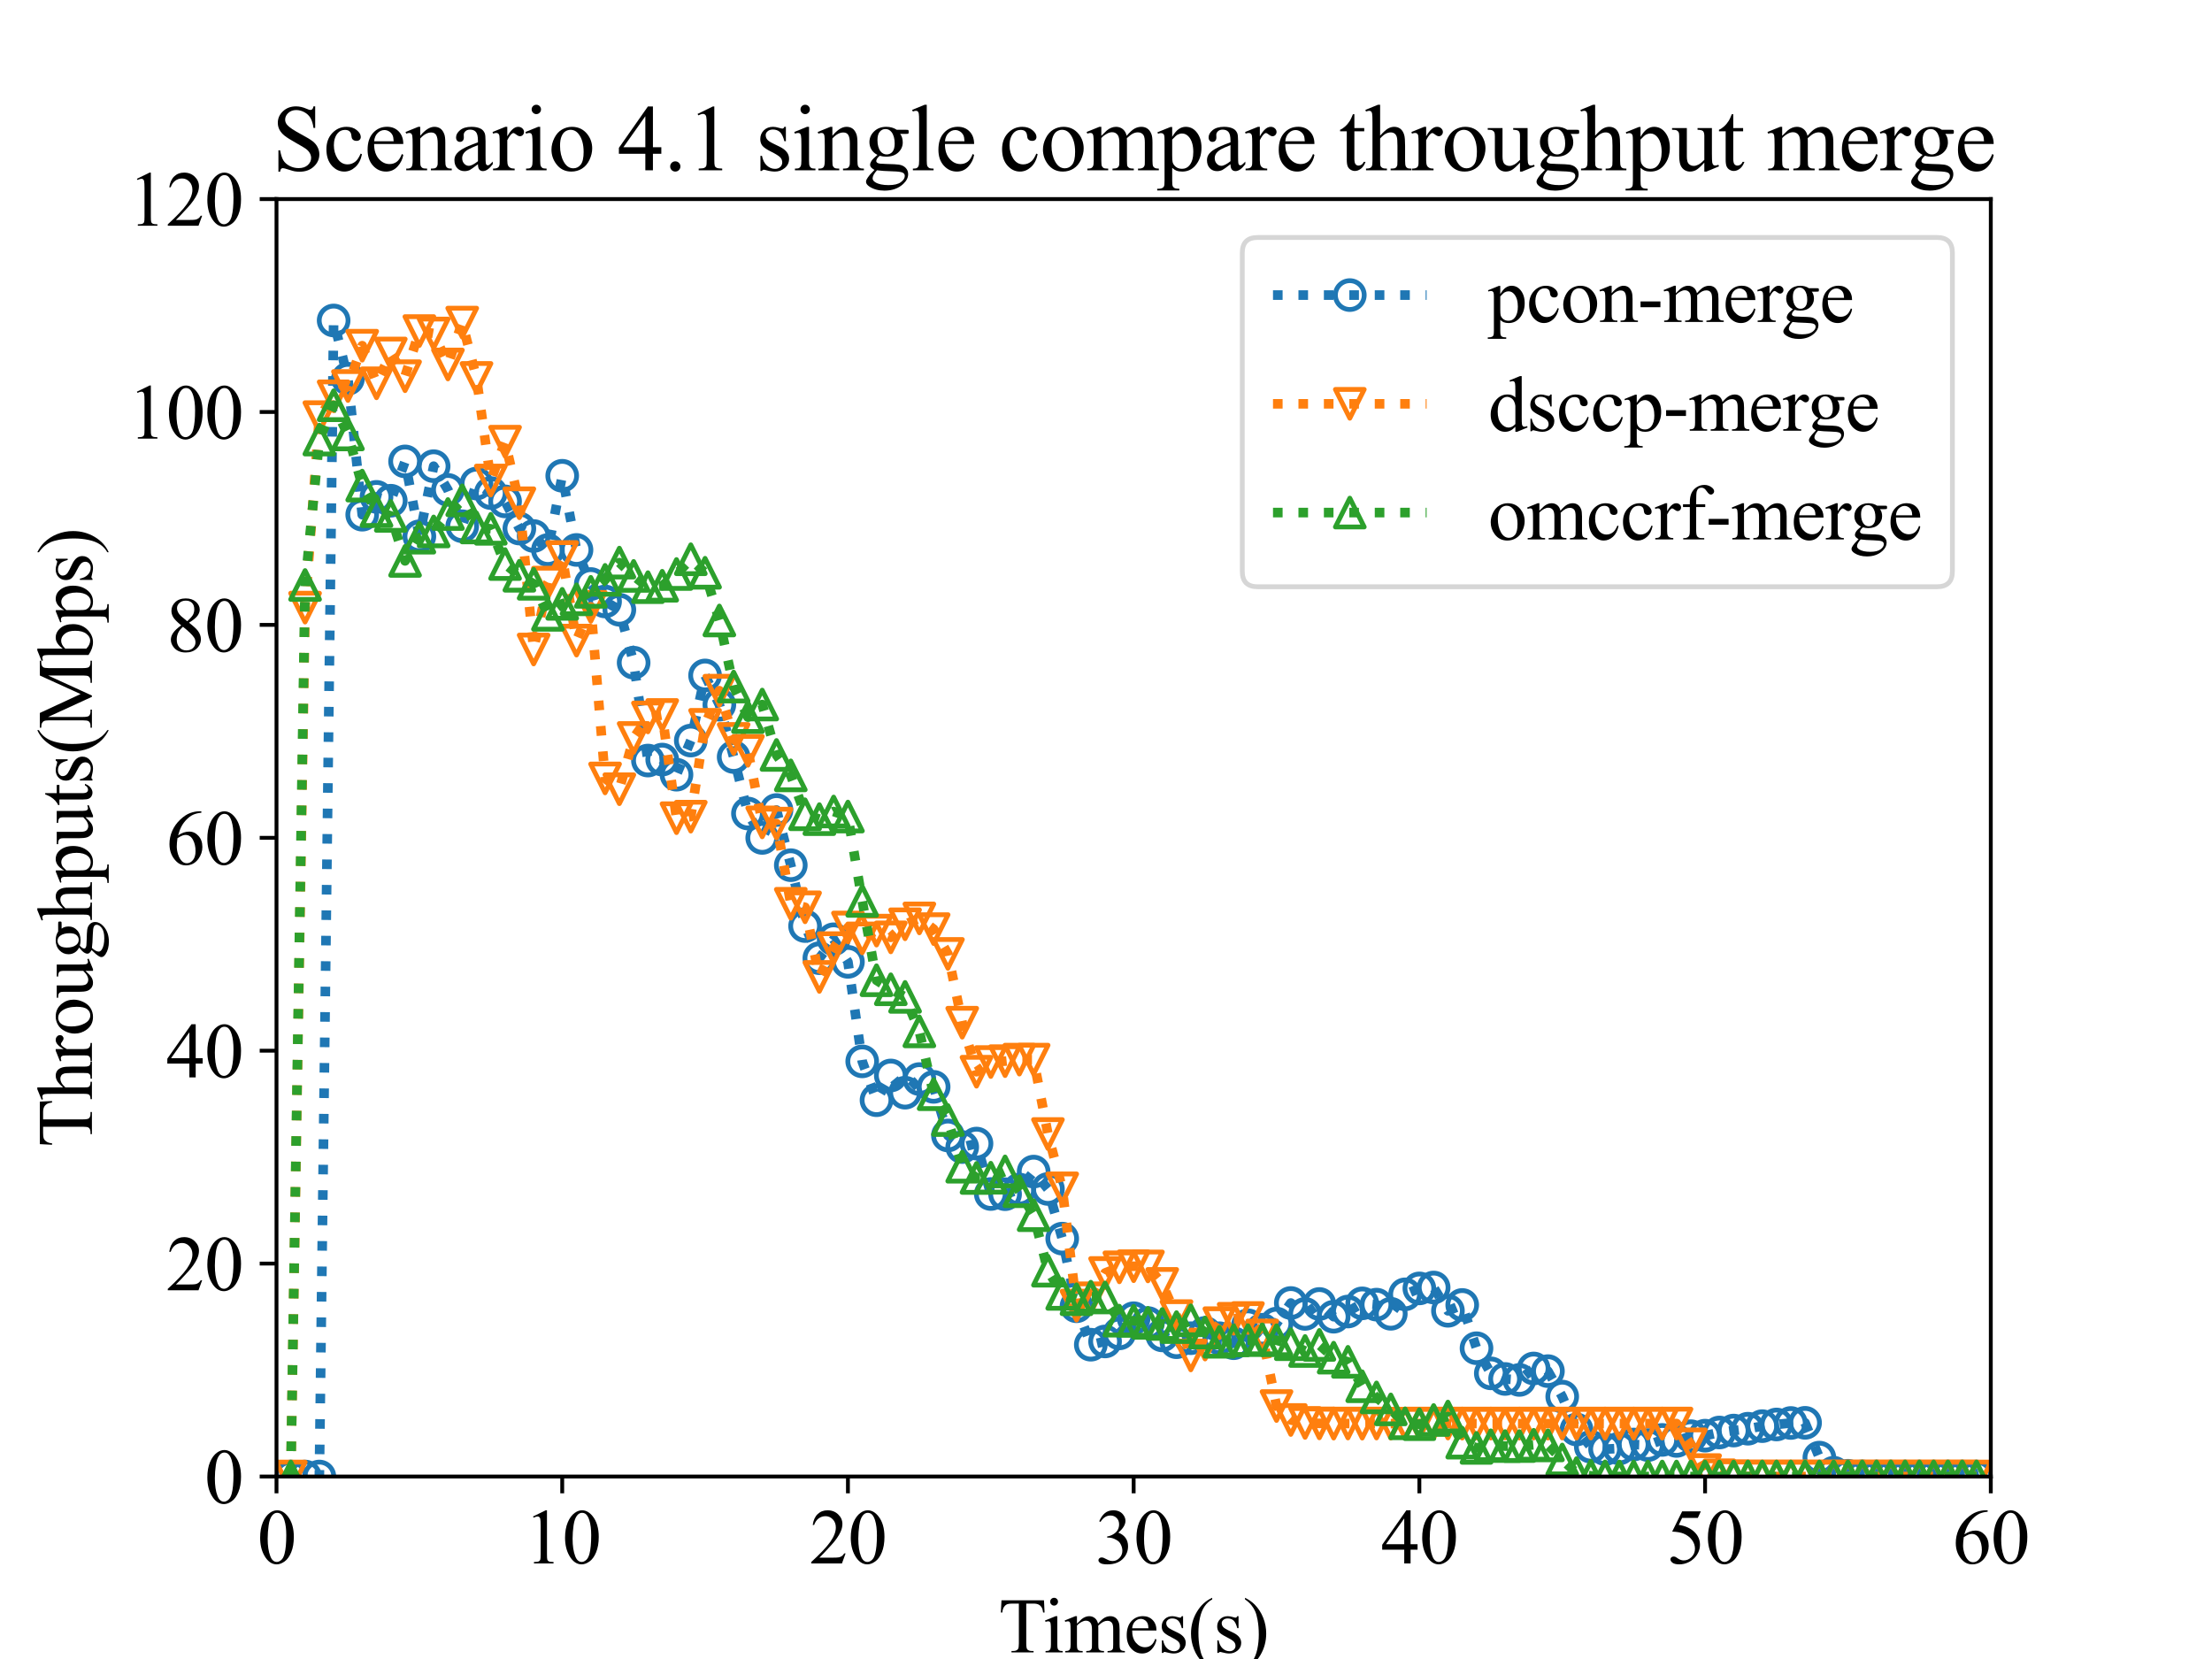 <?xml version="1.0" encoding="utf-8" standalone="no"?>
<!DOCTYPE svg PUBLIC "-//W3C//DTD SVG 1.1//EN"
  "http://www.w3.org/Graphics/SVG/1.1/DTD/svg11.dtd">
<svg height="345.6pt" version="1.1" viewBox="0 0 460.8 345.6" width="460.8pt" xmlns="http://www.w3.org/2000/svg" xmlns:xlink="http://www.w3.org/1999/xlink">
 <defs>
  <style type="text/css">*{stroke-linecap:butt;stroke-linejoin:round;}</style>
 </defs>
 <g id="figure_1">
  <g id="patch_1">
   <path d="M 0 345.6 
L 460.8 345.6 
L 460.8 0 
L 0 0 
z
" style="fill:#ffffff;"/>
  </g>
  <g id="axes_1">
   <g id="patch_2">
    <path d="M 57.6 307.584 
L 414.72 307.584 
L 414.72 41.472 
L 57.6 41.472 
z
" style="fill:#ffffff;"/>
   </g>
   <g id="matplotlib.axis_1">
    <g id="xtick_1">
     <g id="line2d_1">
      <defs>
       <path d="M 0 0 
L 0 3.5 
" id="m09efb678d9" style="stroke:#000000;stroke-width:0.8;"/>
      </defs>
      <g>
       <use style="stroke:#000000;stroke-width:0.8;" x="57.6" xlink:href="#m09efb678d9" y="307.584"/>
      </g>
     </g>
     <g id="text_1">
      <!-- 0 -->
      <g transform="translate(53.6 325.694)scale(0.16 -0.16)">
       <defs>
        <path d="M 231 2094 
Q 231 2819 450 3342 
Q 669 3866 1031 4122 
Q 1313 4325 1613 4325 
Q 2100 4325 2488 3828 
Q 2972 3213 2972 2159 
Q 2972 1422 2759 906 
Q 2547 391 2217 158 
Q 1888 -75 1581 -75 
Q 975 -75 572 641 
Q 231 1244 231 2094 
z
M 844 2016 
Q 844 1141 1059 588 
Q 1238 122 1591 122 
Q 1759 122 1940 273 
Q 2122 425 2216 781 
Q 2359 1319 2359 2297 
Q 2359 3022 2209 3506 
Q 2097 3866 1919 4016 
Q 1791 4119 1609 4119 
Q 1397 4119 1231 3928 
Q 1006 3669 925 3112 
Q 844 2556 844 2016 
z
" id="TimesNewRomanPSMT-30" transform="scale(0.016)"/>
       </defs>
       <use xlink:href="#TimesNewRomanPSMT-30"/>
      </g>
     </g>
    </g>
    <g id="xtick_2">
     <g id="line2d_2">
      <g>
       <use style="stroke:#000000;stroke-width:0.8;" x="117.12" xlink:href="#m09efb678d9" y="307.584"/>
      </g>
     </g>
     <g id="text_2">
      <!-- 10 -->
      <g transform="translate(109.12 325.694)scale(0.16 -0.16)">
       <defs>
        <path d="M 750 3822 
L 1781 4325 
L 1884 4325 
L 1884 747 
Q 1884 391 1914 303 
Q 1944 216 2037 169 
Q 2131 122 2419 116 
L 2419 0 
L 825 0 
L 825 116 
Q 1125 122 1212 167 
Q 1300 213 1334 289 
Q 1369 366 1369 747 
L 1369 3034 
Q 1369 3497 1338 3628 
Q 1316 3728 1258 3775 
Q 1200 3822 1119 3822 
Q 1003 3822 797 3725 
L 750 3822 
z
" id="TimesNewRomanPSMT-31" transform="scale(0.016)"/>
       </defs>
       <use xlink:href="#TimesNewRomanPSMT-31"/>
       <use x="50" xlink:href="#TimesNewRomanPSMT-30"/>
      </g>
     </g>
    </g>
    <g id="xtick_3">
     <g id="line2d_3">
      <g>
       <use style="stroke:#000000;stroke-width:0.8;" x="176.64" xlink:href="#m09efb678d9" y="307.584"/>
      </g>
     </g>
     <g id="text_3">
      <!-- 20 -->
      <g transform="translate(168.64 325.694)scale(0.16 -0.16)">
       <defs>
        <path d="M 2934 816 
L 2638 0 
L 138 0 
L 138 116 
Q 1241 1122 1691 1759 
Q 2141 2397 2141 2925 
Q 2141 3328 1894 3587 
Q 1647 3847 1303 3847 
Q 991 3847 742 3664 
Q 494 3481 375 3128 
L 259 3128 
Q 338 3706 661 4015 
Q 984 4325 1469 4325 
Q 1984 4325 2329 3994 
Q 2675 3663 2675 3213 
Q 2675 2891 2525 2569 
Q 2294 2063 1775 1497 
Q 997 647 803 472 
L 1909 472 
Q 2247 472 2383 497 
Q 2519 522 2628 598 
Q 2738 675 2819 816 
L 2934 816 
z
" id="TimesNewRomanPSMT-32" transform="scale(0.016)"/>
       </defs>
       <use xlink:href="#TimesNewRomanPSMT-32"/>
       <use x="50" xlink:href="#TimesNewRomanPSMT-30"/>
      </g>
     </g>
    </g>
    <g id="xtick_4">
     <g id="line2d_4">
      <g>
       <use style="stroke:#000000;stroke-width:0.8;" x="236.16" xlink:href="#m09efb678d9" y="307.584"/>
      </g>
     </g>
     <g id="text_4">
      <!-- 30 -->
      <g transform="translate(228.16 325.694)scale(0.16 -0.16)">
       <defs>
        <path d="M 325 3431 
Q 506 3859 782 4092 
Q 1059 4325 1472 4325 
Q 1981 4325 2253 3994 
Q 2459 3747 2459 3466 
Q 2459 3003 1878 2509 
Q 2269 2356 2469 2072 
Q 2669 1788 2669 1403 
Q 2669 853 2319 450 
Q 1863 -75 997 -75 
Q 569 -75 414 31 
Q 259 138 259 259 
Q 259 350 332 419 
Q 406 488 509 488 
Q 588 488 669 463 
Q 722 447 909 348 
Q 1097 250 1169 231 
Q 1284 197 1416 197 
Q 1734 197 1970 444 
Q 2206 691 2206 1028 
Q 2206 1275 2097 1509 
Q 2016 1684 1919 1775 
Q 1784 1900 1550 2001 
Q 1316 2103 1072 2103 
L 972 2103 
L 972 2197 
Q 1219 2228 1467 2375 
Q 1716 2522 1828 2728 
Q 1941 2934 1941 3181 
Q 1941 3503 1739 3701 
Q 1538 3900 1238 3900 
Q 753 3900 428 3381 
L 325 3431 
z
" id="TimesNewRomanPSMT-33" transform="scale(0.016)"/>
       </defs>
       <use xlink:href="#TimesNewRomanPSMT-33"/>
       <use x="50" xlink:href="#TimesNewRomanPSMT-30"/>
      </g>
     </g>
    </g>
    <g id="xtick_5">
     <g id="line2d_5">
      <g>
       <use style="stroke:#000000;stroke-width:0.8;" x="295.68" xlink:href="#m09efb678d9" y="307.584"/>
      </g>
     </g>
     <g id="text_5">
      <!-- 40 -->
      <g transform="translate(287.68 325.694)scale(0.16 -0.16)">
       <defs>
        <path d="M 2978 1563 
L 2978 1119 
L 2409 1119 
L 2409 0 
L 1894 0 
L 1894 1119 
L 100 1119 
L 100 1519 
L 2066 4325 
L 2409 4325 
L 2409 1563 
L 2978 1563 
z
M 1894 1563 
L 1894 3666 
L 406 1563 
L 1894 1563 
z
" id="TimesNewRomanPSMT-34" transform="scale(0.016)"/>
       </defs>
       <use xlink:href="#TimesNewRomanPSMT-34"/>
       <use x="50" xlink:href="#TimesNewRomanPSMT-30"/>
      </g>
     </g>
    </g>
    <g id="xtick_6">
     <g id="line2d_6">
      <g>
       <use style="stroke:#000000;stroke-width:0.8;" x="355.2" xlink:href="#m09efb678d9" y="307.584"/>
      </g>
     </g>
     <g id="text_6">
      <!-- 50 -->
      <g transform="translate(347.2 325.694)scale(0.16 -0.16)">
       <defs>
        <path d="M 2778 4238 
L 2534 3706 
L 1259 3706 
L 981 3138 
Q 1809 3016 2294 2522 
Q 2709 2097 2709 1522 
Q 2709 1188 2573 903 
Q 2438 619 2231 419 
Q 2025 219 1772 97 
Q 1413 -75 1034 -75 
Q 653 -75 479 54 
Q 306 184 306 341 
Q 306 428 378 495 
Q 450 563 559 563 
Q 641 563 702 538 
Q 763 513 909 409 
Q 1144 247 1384 247 
Q 1750 247 2026 523 
Q 2303 800 2303 1197 
Q 2303 1581 2056 1914 
Q 1809 2247 1375 2428 
Q 1034 2569 447 2591 
L 1259 4238 
L 2778 4238 
z
" id="TimesNewRomanPSMT-35" transform="scale(0.016)"/>
       </defs>
       <use xlink:href="#TimesNewRomanPSMT-35"/>
       <use x="50" xlink:href="#TimesNewRomanPSMT-30"/>
      </g>
     </g>
    </g>
    <g id="xtick_7">
     <g id="line2d_7">
      <g>
       <use style="stroke:#000000;stroke-width:0.8;" x="414.72" xlink:href="#m09efb678d9" y="307.584"/>
      </g>
     </g>
     <g id="text_7">
      <!-- 60 -->
      <g transform="translate(406.72 325.694)scale(0.16 -0.16)">
       <defs>
        <path d="M 2869 4325 
L 2869 4209 
Q 2456 4169 2195 4045 
Q 1934 3922 1679 3669 
Q 1425 3416 1258 3105 
Q 1091 2794 978 2366 
Q 1428 2675 1881 2675 
Q 2316 2675 2634 2325 
Q 2953 1975 2953 1425 
Q 2953 894 2631 456 
Q 2244 -75 1606 -75 
Q 1172 -75 869 213 
Q 275 772 275 1663 
Q 275 2231 503 2743 
Q 731 3256 1154 3653 
Q 1578 4050 1965 4187 
Q 2353 4325 2688 4325 
L 2869 4325 
z
M 925 2138 
Q 869 1716 869 1456 
Q 869 1156 980 804 
Q 1091 453 1309 247 
Q 1469 100 1697 100 
Q 1969 100 2183 356 
Q 2397 613 2397 1088 
Q 2397 1622 2184 2012 
Q 1972 2403 1581 2403 
Q 1463 2403 1327 2353 
Q 1191 2303 925 2138 
z
" id="TimesNewRomanPSMT-36" transform="scale(0.016)"/>
       </defs>
       <use xlink:href="#TimesNewRomanPSMT-36"/>
       <use x="50" xlink:href="#TimesNewRomanPSMT-30"/>
      </g>
     </g>
    </g>
    <g id="text_8">
     <!-- Times(s) -->
     <g transform="translate(208.002 344.226)scale(0.16 -0.16)">
      <defs>
       <path d="M 3703 4238 
L 3750 3244 
L 3631 3244 
Q 3597 3506 3538 3619 
Q 3441 3800 3280 3886 
Q 3119 3972 2856 3972 
L 2259 3972 
L 2259 734 
Q 2259 344 2344 247 
Q 2463 116 2709 116 
L 2856 116 
L 2856 0 
L 1059 0 
L 1059 116 
L 1209 116 
Q 1478 116 1591 278 
Q 1659 378 1659 734 
L 1659 3972 
L 1150 3972 
Q 853 3972 728 3928 
Q 566 3869 450 3700 
Q 334 3531 313 3244 
L 194 3244 
L 244 4238 
L 3703 4238 
z
" id="TimesNewRomanPSMT-54" transform="scale(0.016)"/>
       <path d="M 928 4444 
Q 1059 4444 1151 4351 
Q 1244 4259 1244 4128 
Q 1244 3997 1151 3903 
Q 1059 3809 928 3809 
Q 797 3809 703 3903 
Q 609 3997 609 4128 
Q 609 4259 701 4351 
Q 794 4444 928 4444 
z
M 1188 2947 
L 1188 647 
Q 1188 378 1227 289 
Q 1266 200 1342 156 
Q 1419 113 1622 113 
L 1622 0 
L 231 0 
L 231 113 
Q 441 113 512 153 
Q 584 194 626 287 
Q 669 381 669 647 
L 669 1750 
Q 669 2216 641 2353 
Q 619 2453 572 2492 
Q 525 2531 444 2531 
Q 356 2531 231 2484 
L 188 2597 
L 1050 2947 
L 1188 2947 
z
" id="TimesNewRomanPSMT-69" transform="scale(0.016)"/>
       <path d="M 1050 2338 
Q 1363 2650 1419 2697 
Q 1559 2816 1721 2881 
Q 1884 2947 2044 2947 
Q 2313 2947 2506 2790 
Q 2700 2634 2766 2338 
Q 3088 2713 3309 2830 
Q 3531 2947 3766 2947 
Q 3994 2947 4170 2830 
Q 4347 2713 4450 2447 
Q 4519 2266 4519 1878 
L 4519 647 
Q 4519 378 4559 278 
Q 4591 209 4675 161 
Q 4759 113 4950 113 
L 4950 0 
L 3538 0 
L 3538 113 
L 3597 113 
Q 3781 113 3884 184 
Q 3956 234 3988 344 
Q 4000 397 4000 647 
L 4000 1878 
Q 4000 2228 3916 2372 
Q 3794 2572 3525 2572 
Q 3359 2572 3192 2489 
Q 3025 2406 2788 2181 
L 2781 2147 
L 2788 2013 
L 2788 647 
Q 2788 353 2820 281 
Q 2853 209 2943 161 
Q 3034 113 3253 113 
L 3253 0 
L 1806 0 
L 1806 113 
Q 2044 113 2133 169 
Q 2222 225 2256 338 
Q 2272 391 2272 647 
L 2272 1878 
Q 2272 2228 2169 2381 
Q 2031 2581 1784 2581 
Q 1616 2581 1450 2491 
Q 1191 2353 1050 2181 
L 1050 647 
Q 1050 366 1089 281 
Q 1128 197 1204 155 
Q 1281 113 1516 113 
L 1516 0 
L 100 0 
L 100 113 
Q 297 113 375 155 
Q 453 197 493 289 
Q 534 381 534 647 
L 534 1741 
Q 534 2213 506 2350 
Q 484 2453 437 2492 
Q 391 2531 309 2531 
Q 222 2531 100 2484 
L 53 2597 
L 916 2947 
L 1050 2947 
L 1050 2338 
z
" id="TimesNewRomanPSMT-6d" transform="scale(0.016)"/>
       <path d="M 681 1784 
Q 678 1147 991 784 
Q 1303 422 1725 422 
Q 2006 422 2214 576 
Q 2422 731 2563 1106 
L 2659 1044 
Q 2594 616 2278 264 
Q 1963 -88 1488 -88 
Q 972 -88 605 314 
Q 238 716 238 1394 
Q 238 2128 614 2539 
Q 991 2950 1559 2950 
Q 2041 2950 2350 2633 
Q 2659 2316 2659 1784 
L 681 1784 
z
M 681 1966 
L 2006 1966 
Q 1991 2241 1941 2353 
Q 1863 2528 1708 2628 
Q 1553 2728 1384 2728 
Q 1125 2728 920 2526 
Q 716 2325 681 1966 
z
" id="TimesNewRomanPSMT-65" transform="scale(0.016)"/>
       <path d="M 2050 2947 
L 2050 1972 
L 1947 1972 
Q 1828 2431 1642 2597 
Q 1456 2763 1169 2763 
Q 950 2763 815 2647 
Q 681 2531 681 2391 
Q 681 2216 781 2091 
Q 878 1963 1175 1819 
L 1631 1597 
Q 2266 1288 2266 781 
Q 2266 391 1970 151 
Q 1675 -88 1309 -88 
Q 1047 -88 709 6 
Q 606 38 541 38 
Q 469 38 428 -44 
L 325 -44 
L 325 978 
L 428 978 
Q 516 541 762 319 
Q 1009 97 1316 97 
Q 1531 97 1667 223 
Q 1803 350 1803 528 
Q 1803 744 1651 891 
Q 1500 1038 1047 1263 
Q 594 1488 453 1669 
Q 313 1847 313 2119 
Q 313 2472 555 2709 
Q 797 2947 1181 2947 
Q 1350 2947 1591 2875 
Q 1750 2828 1803 2828 
Q 1853 2828 1881 2850 
Q 1909 2872 1947 2947 
L 2050 2947 
z
" id="TimesNewRomanPSMT-73" transform="scale(0.016)"/>
       <path d="M 1988 -1253 
L 1988 -1369 
Q 1516 -1131 1200 -813 
Q 750 -359 506 256 
Q 263 872 263 1534 
Q 263 2503 741 3301 
Q 1219 4100 1988 4444 
L 1988 4313 
Q 1603 4100 1356 3731 
Q 1109 3363 987 2797 
Q 866 2231 866 1616 
Q 866 947 969 400 
Q 1050 -31 1165 -292 
Q 1281 -553 1476 -793 
Q 1672 -1034 1988 -1253 
z
" id="TimesNewRomanPSMT-28" transform="scale(0.016)"/>
       <path d="M 144 4313 
L 144 4444 
Q 619 4209 934 3891 
Q 1381 3434 1625 2820 
Q 1869 2206 1869 1541 
Q 1869 572 1392 -226 
Q 916 -1025 144 -1369 
L 144 -1253 
Q 528 -1038 776 -670 
Q 1025 -303 1145 264 
Q 1266 831 1266 1447 
Q 1266 2113 1163 2663 
Q 1084 3094 967 3353 
Q 850 3613 656 3853 
Q 463 4094 144 4313 
z
" id="TimesNewRomanPSMT-29" transform="scale(0.016)"/>
      </defs>
      <use xlink:href="#TimesNewRomanPSMT-54"/>
      <use x="57.584" xlink:href="#TimesNewRomanPSMT-69"/>
      <use x="85.367" xlink:href="#TimesNewRomanPSMT-6d"/>
      <use x="163.15" xlink:href="#TimesNewRomanPSMT-65"/>
      <use x="207.535" xlink:href="#TimesNewRomanPSMT-73"/>
      <use x="246.451" xlink:href="#TimesNewRomanPSMT-28"/>
      <use x="279.752" xlink:href="#TimesNewRomanPSMT-73"/>
      <use x="318.668" xlink:href="#TimesNewRomanPSMT-29"/>
     </g>
    </g>
   </g>
   <g id="matplotlib.axis_2">
    <g id="ytick_1">
     <g id="line2d_8">
      <defs>
       <path d="M 0 0 
L -3.5 0 
" id="m685d641c8f" style="stroke:#000000;stroke-width:0.8;"/>
      </defs>
      <g>
       <use style="stroke:#000000;stroke-width:0.8;" x="57.6" xlink:href="#m685d641c8f" y="307.584"/>
      </g>
     </g>
     <g id="text_9">
      <!-- 0 -->
      <g transform="translate(42.6 313.139)scale(0.16 -0.16)">
       <use xlink:href="#TimesNewRomanPSMT-30"/>
      </g>
     </g>
    </g>
    <g id="ytick_2">
     <g id="line2d_9">
      <g>
       <use style="stroke:#000000;stroke-width:0.8;" x="57.6" xlink:href="#m685d641c8f" y="263.232"/>
      </g>
     </g>
     <g id="text_10">
      <!-- 20 -->
      <g transform="translate(34.6 268.787)scale(0.16 -0.16)">
       <use xlink:href="#TimesNewRomanPSMT-32"/>
       <use x="50" xlink:href="#TimesNewRomanPSMT-30"/>
      </g>
     </g>
    </g>
    <g id="ytick_3">
     <g id="line2d_10">
      <g>
       <use style="stroke:#000000;stroke-width:0.8;" x="57.6" xlink:href="#m685d641c8f" y="218.88"/>
      </g>
     </g>
     <g id="text_11">
      <!-- 40 -->
      <g transform="translate(34.6 224.435)scale(0.16 -0.16)">
       <use xlink:href="#TimesNewRomanPSMT-34"/>
       <use x="50" xlink:href="#TimesNewRomanPSMT-30"/>
      </g>
     </g>
    </g>
    <g id="ytick_4">
     <g id="line2d_11">
      <g>
       <use style="stroke:#000000;stroke-width:0.8;" x="57.6" xlink:href="#m685d641c8f" y="174.528"/>
      </g>
     </g>
     <g id="text_12">
      <!-- 60 -->
      <g transform="translate(34.6 180.083)scale(0.16 -0.16)">
       <use xlink:href="#TimesNewRomanPSMT-36"/>
       <use x="50" xlink:href="#TimesNewRomanPSMT-30"/>
      </g>
     </g>
    </g>
    <g id="ytick_5">
     <g id="line2d_12">
      <g>
       <use style="stroke:#000000;stroke-width:0.8;" x="57.6" xlink:href="#m685d641c8f" y="130.176"/>
      </g>
     </g>
     <g id="text_13">
      <!-- 80 -->
      <g transform="translate(34.6 135.731)scale(0.16 -0.16)">
       <defs>
        <path d="M 1228 2134 
Q 725 2547 579 2797 
Q 434 3047 434 3316 
Q 434 3728 753 4026 
Q 1072 4325 1600 4325 
Q 2113 4325 2425 4047 
Q 2738 3769 2738 3413 
Q 2738 3175 2569 2928 
Q 2400 2681 1866 2347 
Q 2416 1922 2594 1678 
Q 2831 1359 2831 1006 
Q 2831 559 2490 242 
Q 2150 -75 1597 -75 
Q 994 -75 656 303 
Q 388 606 388 966 
Q 388 1247 577 1523 
Q 766 1800 1228 2134 
z
M 1719 2469 
Q 2094 2806 2194 3001 
Q 2294 3197 2294 3444 
Q 2294 3772 2109 3958 
Q 1925 4144 1606 4144 
Q 1288 4144 1088 3959 
Q 888 3775 888 3528 
Q 888 3366 970 3203 
Q 1053 3041 1206 2894 
L 1719 2469 
z
M 1375 2016 
Q 1116 1797 991 1539 
Q 866 1281 866 981 
Q 866 578 1086 336 
Q 1306 94 1647 94 
Q 1984 94 2187 284 
Q 2391 475 2391 747 
Q 2391 972 2272 1150 
Q 2050 1481 1375 2016 
z
" id="TimesNewRomanPSMT-38" transform="scale(0.016)"/>
       </defs>
       <use xlink:href="#TimesNewRomanPSMT-38"/>
       <use x="50" xlink:href="#TimesNewRomanPSMT-30"/>
      </g>
     </g>
    </g>
    <g id="ytick_6">
     <g id="line2d_13">
      <g>
       <use style="stroke:#000000;stroke-width:0.8;" x="57.6" xlink:href="#m685d641c8f" y="85.824"/>
      </g>
     </g>
     <g id="text_14">
      <!-- 100 -->
      <g transform="translate(26.6 91.379)scale(0.16 -0.16)">
       <use xlink:href="#TimesNewRomanPSMT-31"/>
       <use x="50" xlink:href="#TimesNewRomanPSMT-30"/>
       <use x="100" xlink:href="#TimesNewRomanPSMT-30"/>
      </g>
     </g>
    </g>
    <g id="ytick_7">
     <g id="line2d_14">
      <g>
       <use style="stroke:#000000;stroke-width:0.8;" x="57.6" xlink:href="#m685d641c8f" y="41.472"/>
      </g>
     </g>
     <g id="text_15">
      <!-- 120 -->
      <g transform="translate(26.6 47.027)scale(0.16 -0.16)">
       <use xlink:href="#TimesNewRomanPSMT-31"/>
       <use x="50" xlink:href="#TimesNewRomanPSMT-32"/>
       <use x="100" xlink:href="#TimesNewRomanPSMT-30"/>
      </g>
     </g>
    </g>
    <g id="text_16">
     <!-- Throughputs(Mbps) -->
     <g transform="translate(19.148 238.969)rotate(-90)scale(0.16 -0.16)">
      <defs>
       <path d="M 1041 4444 
L 1041 2350 
Q 1388 2731 1591 2839 
Q 1794 2947 1997 2947 
Q 2241 2947 2416 2812 
Q 2591 2678 2675 2391 
Q 2734 2191 2734 1659 
L 2734 647 
Q 2734 375 2778 275 
Q 2809 200 2884 156 
Q 2959 113 3159 113 
L 3159 0 
L 1753 0 
L 1753 113 
L 1819 113 
Q 2019 113 2097 173 
Q 2175 234 2206 353 
Q 2216 403 2216 647 
L 2216 1659 
Q 2216 2128 2167 2275 
Q 2119 2422 2012 2495 
Q 1906 2569 1756 2569 
Q 1603 2569 1437 2487 
Q 1272 2406 1041 2159 
L 1041 647 
Q 1041 353 1073 281 
Q 1106 209 1195 161 
Q 1284 113 1503 113 
L 1503 0 
L 84 0 
L 84 113 
Q 275 113 384 172 
Q 447 203 484 290 
Q 522 378 522 647 
L 522 3238 
Q 522 3728 498 3840 
Q 475 3953 426 3993 
Q 378 4034 297 4034 
Q 231 4034 84 3984 
L 41 4094 
L 897 4444 
L 1041 4444 
z
" id="TimesNewRomanPSMT-68" transform="scale(0.016)"/>
       <path d="M 1038 2947 
L 1038 2303 
Q 1397 2947 1775 2947 
Q 1947 2947 2059 2842 
Q 2172 2738 2172 2600 
Q 2172 2478 2090 2393 
Q 2009 2309 1897 2309 
Q 1788 2309 1652 2417 
Q 1516 2525 1450 2525 
Q 1394 2525 1328 2463 
Q 1188 2334 1038 2041 
L 1038 669 
Q 1038 431 1097 309 
Q 1138 225 1241 169 
Q 1344 113 1538 113 
L 1538 0 
L 72 0 
L 72 113 
Q 291 113 397 181 
Q 475 231 506 341 
Q 522 394 522 644 
L 522 1753 
Q 522 2253 501 2348 
Q 481 2444 426 2487 
Q 372 2531 291 2531 
Q 194 2531 72 2484 
L 41 2597 
L 906 2947 
L 1038 2947 
z
" id="TimesNewRomanPSMT-72" transform="scale(0.016)"/>
       <path d="M 1600 2947 
Q 2250 2947 2644 2453 
Q 2978 2031 2978 1484 
Q 2978 1100 2793 706 
Q 2609 313 2286 112 
Q 1963 -88 1566 -88 
Q 919 -88 538 428 
Q 216 863 216 1403 
Q 216 1797 411 2186 
Q 606 2575 925 2761 
Q 1244 2947 1600 2947 
z
M 1503 2744 
Q 1338 2744 1170 2645 
Q 1003 2547 900 2300 
Q 797 2053 797 1666 
Q 797 1041 1045 587 
Q 1294 134 1700 134 
Q 2003 134 2200 384 
Q 2397 634 2397 1244 
Q 2397 2006 2069 2444 
Q 1847 2744 1503 2744 
z
" id="TimesNewRomanPSMT-6f" transform="scale(0.016)"/>
       <path d="M 2709 2863 
L 2709 1128 
Q 2709 631 2732 520 
Q 2756 409 2807 365 
Q 2859 322 2928 322 
Q 3025 322 3147 375 
L 3191 266 
L 2334 -88 
L 2194 -88 
L 2194 519 
Q 1825 119 1631 15 
Q 1438 -88 1222 -88 
Q 981 -88 804 51 
Q 628 191 559 409 
Q 491 628 491 1028 
L 491 2306 
Q 491 2509 447 2587 
Q 403 2666 317 2708 
Q 231 2750 6 2747 
L 6 2863 
L 1009 2863 
L 1009 947 
Q 1009 547 1148 422 
Q 1288 297 1484 297 
Q 1619 297 1789 381 
Q 1959 466 2194 703 
L 2194 2325 
Q 2194 2569 2105 2655 
Q 2016 2741 1734 2747 
L 1734 2863 
L 2709 2863 
z
" id="TimesNewRomanPSMT-75" transform="scale(0.016)"/>
       <path d="M 966 1044 
Q 703 1172 562 1401 
Q 422 1631 422 1909 
Q 422 2334 742 2640 
Q 1063 2947 1563 2947 
Q 1972 2947 2272 2747 
L 2878 2747 
Q 3013 2747 3034 2739 
Q 3056 2731 3066 2713 
Q 3084 2684 3084 2613 
Q 3084 2531 3069 2500 
Q 3059 2484 3036 2475 
Q 3013 2466 2878 2466 
L 2506 2466 
Q 2681 2241 2681 1891 
Q 2681 1491 2375 1206 
Q 2069 922 1553 922 
Q 1341 922 1119 984 
Q 981 866 932 777 
Q 884 688 884 625 
Q 884 572 936 522 
Q 988 472 1138 450 
Q 1225 438 1575 428 
Q 2219 413 2409 384 
Q 2700 344 2873 169 
Q 3047 -6 3047 -263 
Q 3047 -616 2716 -925 
Q 2228 -1381 1444 -1381 
Q 841 -1381 425 -1109 
Q 191 -953 191 -784 
Q 191 -709 225 -634 
Q 278 -519 444 -313 
Q 466 -284 763 25 
Q 600 122 533 198 
Q 466 275 466 372 
Q 466 481 555 628 
Q 644 775 966 1044 
z
M 1509 2797 
Q 1278 2797 1122 2612 
Q 966 2428 966 2047 
Q 966 1553 1178 1281 
Q 1341 1075 1591 1075 
Q 1828 1075 1981 1253 
Q 2134 1431 2134 1813 
Q 2134 2309 1919 2591 
Q 1759 2797 1509 2797 
z
M 934 0 
Q 788 -159 713 -296 
Q 638 -434 638 -550 
Q 638 -700 819 -813 
Q 1131 -1006 1722 -1006 
Q 2284 -1006 2551 -807 
Q 2819 -609 2819 -384 
Q 2819 -222 2659 -153 
Q 2497 -84 2016 -72 
Q 1313 -53 934 0 
z
" id="TimesNewRomanPSMT-67" transform="scale(0.016)"/>
       <path d="M -6 2578 
L 875 2934 
L 994 2934 
L 994 2266 
Q 1216 2644 1439 2795 
Q 1663 2947 1909 2947 
Q 2341 2947 2628 2609 
Q 2981 2197 2981 1534 
Q 2981 794 2556 309 
Q 2206 -88 1675 -88 
Q 1444 -88 1275 -22 
Q 1150 25 994 166 
L 994 -706 
Q 994 -1000 1030 -1079 
Q 1066 -1159 1155 -1206 
Q 1244 -1253 1478 -1253 
L 1478 -1369 
L -22 -1369 
L -22 -1253 
L 56 -1253 
Q 228 -1256 350 -1188 
Q 409 -1153 442 -1076 
Q 475 -1000 475 -688 
L 475 2019 
Q 475 2297 450 2372 
Q 425 2447 370 2484 
Q 316 2522 222 2522 
Q 147 2522 31 2478 
L -6 2578 
z
M 994 2081 
L 994 1013 
Q 994 666 1022 556 
Q 1066 375 1236 237 
Q 1406 100 1666 100 
Q 1978 100 2172 344 
Q 2425 663 2425 1241 
Q 2425 1897 2138 2250 
Q 1938 2494 1663 2494 
Q 1513 2494 1366 2419 
Q 1253 2363 994 2081 
z
" id="TimesNewRomanPSMT-70" transform="scale(0.016)"/>
       <path d="M 1031 3803 
L 1031 2863 
L 1700 2863 
L 1700 2644 
L 1031 2644 
L 1031 788 
Q 1031 509 1111 412 
Q 1191 316 1316 316 
Q 1419 316 1516 380 
Q 1613 444 1666 569 
L 1788 569 
Q 1678 263 1478 108 
Q 1278 -47 1066 -47 
Q 922 -47 784 33 
Q 647 113 581 261 
Q 516 409 516 719 
L 516 2644 
L 63 2644 
L 63 2747 
Q 234 2816 414 2980 
Q 594 3144 734 3369 
Q 806 3488 934 3803 
L 1031 3803 
z
" id="TimesNewRomanPSMT-74" transform="scale(0.016)"/>
       <path d="M 2619 0 
L 981 3566 
L 981 734 
Q 981 344 1066 247 
Q 1181 116 1431 116 
L 1581 116 
L 1581 0 
L 106 0 
L 106 116 
L 256 116 
Q 525 116 638 278 
Q 706 378 706 734 
L 706 3503 
Q 706 3784 644 3909 
Q 600 4000 483 4061 
Q 366 4122 106 4122 
L 106 4238 
L 1306 4238 
L 2844 922 
L 4356 4238 
L 5556 4238 
L 5556 4122 
L 5409 4122 
Q 5138 4122 5025 3959 
Q 4956 3859 4956 3503 
L 4956 734 
Q 4956 344 5044 247 
Q 5159 116 5409 116 
L 5556 116 
L 5556 0 
L 3756 0 
L 3756 116 
L 3906 116 
Q 4178 116 4288 278 
Q 4356 378 4356 734 
L 4356 3566 
L 2722 0 
L 2619 0 
z
" id="TimesNewRomanPSMT-4d" transform="scale(0.016)"/>
       <path d="M 984 2369 
Q 1400 2947 1881 2947 
Q 2322 2947 2650 2570 
Q 2978 2194 2978 1541 
Q 2978 778 2472 313 
Q 2038 -88 1503 -88 
Q 1253 -88 995 3 
Q 738 94 469 275 
L 469 3241 
Q 469 3728 445 3840 
Q 422 3953 372 3993 
Q 322 4034 247 4034 
Q 159 4034 28 3984 
L -16 4094 
L 844 4444 
L 984 4444 
L 984 2369 
z
M 984 2169 
L 984 456 
Q 1144 300 1314 220 
Q 1484 141 1663 141 
Q 1947 141 2192 453 
Q 2438 766 2438 1363 
Q 2438 1913 2192 2208 
Q 1947 2503 1634 2503 
Q 1469 2503 1303 2419 
Q 1178 2356 984 2169 
z
" id="TimesNewRomanPSMT-62" transform="scale(0.016)"/>
      </defs>
      <use xlink:href="#TimesNewRomanPSMT-54"/>
      <use x="61.084" xlink:href="#TimesNewRomanPSMT-68"/>
      <use x="111.084" xlink:href="#TimesNewRomanPSMT-72"/>
      <use x="144.385" xlink:href="#TimesNewRomanPSMT-6f"/>
      <use x="194.385" xlink:href="#TimesNewRomanPSMT-75"/>
      <use x="244.385" xlink:href="#TimesNewRomanPSMT-67"/>
      <use x="294.385" xlink:href="#TimesNewRomanPSMT-68"/>
      <use x="344.385" xlink:href="#TimesNewRomanPSMT-70"/>
      <use x="394.385" xlink:href="#TimesNewRomanPSMT-75"/>
      <use x="444.385" xlink:href="#TimesNewRomanPSMT-74"/>
      <use x="472.168" xlink:href="#TimesNewRomanPSMT-73"/>
      <use x="511.084" xlink:href="#TimesNewRomanPSMT-28"/>
      <use x="544.385" xlink:href="#TimesNewRomanPSMT-4d"/>
      <use x="633.301" xlink:href="#TimesNewRomanPSMT-62"/>
      <use x="683.301" xlink:href="#TimesNewRomanPSMT-70"/>
      <use x="733.301" xlink:href="#TimesNewRomanPSMT-73"/>
      <use x="772.217" xlink:href="#TimesNewRomanPSMT-29"/>
     </g>
    </g>
   </g>
   <g id="line2d_15">
    <path clip-path="url(#pc839232ae2)" d="M 60.576 307.584 
L 63.552 307.584 
L 66.528 307.584 
L 69.504 66.762 
L 72.48 78.902 
L 75.456 107.219 
L 78.432 103.506 
L 81.408 104.309 
L 84.384 96.12 
L 87.36 111.72 
L 90.336 97.115 
L 93.312 102.055 
L 96.288 109.628 
L 99.264 100.732 
L 102.24 102.717 
L 105.216 104.449 
L 108.192 110.107 
L 111.168 111.663 
L 114.144 114.585 
L 117.12 99.113 
L 120.096 114.563 
L 123.072 121.66 
L 126.048 125.294 
L 129.024 127.023 
L 132 138.052 
L 134.976 158.437 
L 137.952 158.235 
L 140.928 161.382 
L 143.904 154.271 
L 146.88 140.709 
L 149.856 146.799 
L 152.832 157.698 
L 155.808 169.469 
L 158.784 174.554 
L 161.76 168.743 
L 164.736 180.236 
L 167.712 192.915 
L 170.688 199.609 
L 173.664 195.666 
L 176.64 200.371 
L 179.616 221.101 
L 182.592 229.192 
L 185.568 224.042 
L 188.544 227.626 
L 191.52 224.791 
L 194.496 226.41 
L 197.472 236.537 
L 200.448 238.957 
L 203.424 238.226 
L 206.4 248.733 
L 209.376 248.771 
L 212.352 247.807 
L 215.328 244.064 
L 218.304 247.685 
L 221.28 258.031 
L 224.256 272.118 
L 227.232 280.126 
L 230.208 279.451 
L 233.184 277.768 
L 236.16 274.609 
L 239.136 275.616 
L 242.112 278.185 
L 245.088 279.609 
L 248.064 278.771 
L 251.04 277.663 
L 254.016 278.776 
L 256.992 279.818 
L 259.968 276.081 
L 262.944 277.003 
L 265.92 275.731 
L 268.896 271.44 
L 271.872 273.708 
L 274.848 271.642 
L 277.824 274.294 
L 280.8 273.216 
L 283.776 271.513 
L 286.752 271.78 
L 289.728 273.685 
L 292.704 269.634 
L 295.68 268.399 
L 298.656 268.213 
L 301.632 273.062 
L 304.608 271.847 
L 307.584 280.861 
L 310.56 286.093 
L 313.536 287.261 
L 316.512 287.464 
L 319.488 285.077 
L 322.464 285.631 
L 325.44 290.932 
L 328.416 297.789 
L 331.392 301.376 
L 334.368 301.881 
L 337.344 301.739 
L 340.32 300.922 
L 343.296 301.031 
L 346.272 299.961 
L 349.248 300.171 
L 352.224 299.182 
L 355.2 299.075 
L 358.176 298.416 
L 361.152 298.011 
L 364.128 297.627 
L 367.104 297.094 
L 370.08 296.745 
L 373.056 296.433 
L 376.032 296.4 
L 379.008 303.648 
L 381.984 306.797 
L 384.96 307.427 
L 387.936 307.553 
L 390.912 307.578 
L 393.888 307.583 
L 396.864 307.584 
L 399.84 307.584 
L 402.816 307.584 
L 405.792 307.584 
L 408.768 307.584 
L 411.744 307.584 
" style="fill:none;stroke:#1f77b4;stroke-dasharray:2,3.3;stroke-dashoffset:0;stroke-width:2;"/>
    <defs>
     <path d="M 0 3 
C 0.796 3 1.559 2.684 2.121 2.121 
C 2.684 1.559 3 0.796 3 0 
C 3 -0.796 2.684 -1.559 2.121 -2.121 
C 1.559 -2.684 0.796 -3 0 -3 
C -0.796 -3 -1.559 -2.684 -2.121 -2.121 
C -2.684 -1.559 -3 -0.796 -3 0 
C -3 0.796 -2.684 1.559 -2.121 2.121 
C -1.559 2.684 -0.796 3 0 3 
z
" id="mdf85dc7695" style="stroke:#1f77b4;"/>
    </defs>
    <g clip-path="url(#pc839232ae2)">
     <use style="fill-opacity:0;stroke:#1f77b4;" x="60.576" xlink:href="#mdf85dc7695" y="307.584"/>
     <use style="fill-opacity:0;stroke:#1f77b4;" x="63.552" xlink:href="#mdf85dc7695" y="307.584"/>
     <use style="fill-opacity:0;stroke:#1f77b4;" x="66.528" xlink:href="#mdf85dc7695" y="307.584"/>
     <use style="fill-opacity:0;stroke:#1f77b4;" x="69.504" xlink:href="#mdf85dc7695" y="66.762"/>
     <use style="fill-opacity:0;stroke:#1f77b4;" x="72.48" xlink:href="#mdf85dc7695" y="78.902"/>
     <use style="fill-opacity:0;stroke:#1f77b4;" x="75.456" xlink:href="#mdf85dc7695" y="107.219"/>
     <use style="fill-opacity:0;stroke:#1f77b4;" x="78.432" xlink:href="#mdf85dc7695" y="103.506"/>
     <use style="fill-opacity:0;stroke:#1f77b4;" x="81.408" xlink:href="#mdf85dc7695" y="104.309"/>
     <use style="fill-opacity:0;stroke:#1f77b4;" x="84.384" xlink:href="#mdf85dc7695" y="96.12"/>
     <use style="fill-opacity:0;stroke:#1f77b4;" x="87.36" xlink:href="#mdf85dc7695" y="111.72"/>
     <use style="fill-opacity:0;stroke:#1f77b4;" x="90.336" xlink:href="#mdf85dc7695" y="97.115"/>
     <use style="fill-opacity:0;stroke:#1f77b4;" x="93.312" xlink:href="#mdf85dc7695" y="102.055"/>
     <use style="fill-opacity:0;stroke:#1f77b4;" x="96.288" xlink:href="#mdf85dc7695" y="109.628"/>
     <use style="fill-opacity:0;stroke:#1f77b4;" x="99.264" xlink:href="#mdf85dc7695" y="100.732"/>
     <use style="fill-opacity:0;stroke:#1f77b4;" x="102.24" xlink:href="#mdf85dc7695" y="102.717"/>
     <use style="fill-opacity:0;stroke:#1f77b4;" x="105.216" xlink:href="#mdf85dc7695" y="104.449"/>
     <use style="fill-opacity:0;stroke:#1f77b4;" x="108.192" xlink:href="#mdf85dc7695" y="110.107"/>
     <use style="fill-opacity:0;stroke:#1f77b4;" x="111.168" xlink:href="#mdf85dc7695" y="111.663"/>
     <use style="fill-opacity:0;stroke:#1f77b4;" x="114.144" xlink:href="#mdf85dc7695" y="114.585"/>
     <use style="fill-opacity:0;stroke:#1f77b4;" x="117.12" xlink:href="#mdf85dc7695" y="99.113"/>
     <use style="fill-opacity:0;stroke:#1f77b4;" x="120.096" xlink:href="#mdf85dc7695" y="114.563"/>
     <use style="fill-opacity:0;stroke:#1f77b4;" x="123.072" xlink:href="#mdf85dc7695" y="121.66"/>
     <use style="fill-opacity:0;stroke:#1f77b4;" x="126.048" xlink:href="#mdf85dc7695" y="125.294"/>
     <use style="fill-opacity:0;stroke:#1f77b4;" x="129.024" xlink:href="#mdf85dc7695" y="127.023"/>
     <use style="fill-opacity:0;stroke:#1f77b4;" x="132" xlink:href="#mdf85dc7695" y="138.052"/>
     <use style="fill-opacity:0;stroke:#1f77b4;" x="134.976" xlink:href="#mdf85dc7695" y="158.437"/>
     <use style="fill-opacity:0;stroke:#1f77b4;" x="137.952" xlink:href="#mdf85dc7695" y="158.235"/>
     <use style="fill-opacity:0;stroke:#1f77b4;" x="140.928" xlink:href="#mdf85dc7695" y="161.382"/>
     <use style="fill-opacity:0;stroke:#1f77b4;" x="143.904" xlink:href="#mdf85dc7695" y="154.271"/>
     <use style="fill-opacity:0;stroke:#1f77b4;" x="146.88" xlink:href="#mdf85dc7695" y="140.709"/>
     <use style="fill-opacity:0;stroke:#1f77b4;" x="149.856" xlink:href="#mdf85dc7695" y="146.799"/>
     <use style="fill-opacity:0;stroke:#1f77b4;" x="152.832" xlink:href="#mdf85dc7695" y="157.698"/>
     <use style="fill-opacity:0;stroke:#1f77b4;" x="155.808" xlink:href="#mdf85dc7695" y="169.469"/>
     <use style="fill-opacity:0;stroke:#1f77b4;" x="158.784" xlink:href="#mdf85dc7695" y="174.554"/>
     <use style="fill-opacity:0;stroke:#1f77b4;" x="161.76" xlink:href="#mdf85dc7695" y="168.743"/>
     <use style="fill-opacity:0;stroke:#1f77b4;" x="164.736" xlink:href="#mdf85dc7695" y="180.236"/>
     <use style="fill-opacity:0;stroke:#1f77b4;" x="167.712" xlink:href="#mdf85dc7695" y="192.915"/>
     <use style="fill-opacity:0;stroke:#1f77b4;" x="170.688" xlink:href="#mdf85dc7695" y="199.609"/>
     <use style="fill-opacity:0;stroke:#1f77b4;" x="173.664" xlink:href="#mdf85dc7695" y="195.666"/>
     <use style="fill-opacity:0;stroke:#1f77b4;" x="176.64" xlink:href="#mdf85dc7695" y="200.371"/>
     <use style="fill-opacity:0;stroke:#1f77b4;" x="179.616" xlink:href="#mdf85dc7695" y="221.101"/>
     <use style="fill-opacity:0;stroke:#1f77b4;" x="182.592" xlink:href="#mdf85dc7695" y="229.192"/>
     <use style="fill-opacity:0;stroke:#1f77b4;" x="185.568" xlink:href="#mdf85dc7695" y="224.042"/>
     <use style="fill-opacity:0;stroke:#1f77b4;" x="188.544" xlink:href="#mdf85dc7695" y="227.626"/>
     <use style="fill-opacity:0;stroke:#1f77b4;" x="191.52" xlink:href="#mdf85dc7695" y="224.791"/>
     <use style="fill-opacity:0;stroke:#1f77b4;" x="194.496" xlink:href="#mdf85dc7695" y="226.41"/>
     <use style="fill-opacity:0;stroke:#1f77b4;" x="197.472" xlink:href="#mdf85dc7695" y="236.537"/>
     <use style="fill-opacity:0;stroke:#1f77b4;" x="200.448" xlink:href="#mdf85dc7695" y="238.957"/>
     <use style="fill-opacity:0;stroke:#1f77b4;" x="203.424" xlink:href="#mdf85dc7695" y="238.226"/>
     <use style="fill-opacity:0;stroke:#1f77b4;" x="206.4" xlink:href="#mdf85dc7695" y="248.733"/>
     <use style="fill-opacity:0;stroke:#1f77b4;" x="209.376" xlink:href="#mdf85dc7695" y="248.771"/>
     <use style="fill-opacity:0;stroke:#1f77b4;" x="212.352" xlink:href="#mdf85dc7695" y="247.807"/>
     <use style="fill-opacity:0;stroke:#1f77b4;" x="215.328" xlink:href="#mdf85dc7695" y="244.064"/>
     <use style="fill-opacity:0;stroke:#1f77b4;" x="218.304" xlink:href="#mdf85dc7695" y="247.685"/>
     <use style="fill-opacity:0;stroke:#1f77b4;" x="221.28" xlink:href="#mdf85dc7695" y="258.031"/>
     <use style="fill-opacity:0;stroke:#1f77b4;" x="224.256" xlink:href="#mdf85dc7695" y="272.118"/>
     <use style="fill-opacity:0;stroke:#1f77b4;" x="227.232" xlink:href="#mdf85dc7695" y="280.126"/>
     <use style="fill-opacity:0;stroke:#1f77b4;" x="230.208" xlink:href="#mdf85dc7695" y="279.451"/>
     <use style="fill-opacity:0;stroke:#1f77b4;" x="233.184" xlink:href="#mdf85dc7695" y="277.768"/>
     <use style="fill-opacity:0;stroke:#1f77b4;" x="236.16" xlink:href="#mdf85dc7695" y="274.609"/>
     <use style="fill-opacity:0;stroke:#1f77b4;" x="239.136" xlink:href="#mdf85dc7695" y="275.616"/>
     <use style="fill-opacity:0;stroke:#1f77b4;" x="242.112" xlink:href="#mdf85dc7695" y="278.185"/>
     <use style="fill-opacity:0;stroke:#1f77b4;" x="245.088" xlink:href="#mdf85dc7695" y="279.609"/>
     <use style="fill-opacity:0;stroke:#1f77b4;" x="248.064" xlink:href="#mdf85dc7695" y="278.771"/>
     <use style="fill-opacity:0;stroke:#1f77b4;" x="251.04" xlink:href="#mdf85dc7695" y="277.663"/>
     <use style="fill-opacity:0;stroke:#1f77b4;" x="254.016" xlink:href="#mdf85dc7695" y="278.776"/>
     <use style="fill-opacity:0;stroke:#1f77b4;" x="256.992" xlink:href="#mdf85dc7695" y="279.818"/>
     <use style="fill-opacity:0;stroke:#1f77b4;" x="259.968" xlink:href="#mdf85dc7695" y="276.081"/>
     <use style="fill-opacity:0;stroke:#1f77b4;" x="262.944" xlink:href="#mdf85dc7695" y="277.003"/>
     <use style="fill-opacity:0;stroke:#1f77b4;" x="265.92" xlink:href="#mdf85dc7695" y="275.731"/>
     <use style="fill-opacity:0;stroke:#1f77b4;" x="268.896" xlink:href="#mdf85dc7695" y="271.44"/>
     <use style="fill-opacity:0;stroke:#1f77b4;" x="271.872" xlink:href="#mdf85dc7695" y="273.708"/>
     <use style="fill-opacity:0;stroke:#1f77b4;" x="274.848" xlink:href="#mdf85dc7695" y="271.642"/>
     <use style="fill-opacity:0;stroke:#1f77b4;" x="277.824" xlink:href="#mdf85dc7695" y="274.294"/>
     <use style="fill-opacity:0;stroke:#1f77b4;" x="280.8" xlink:href="#mdf85dc7695" y="273.216"/>
     <use style="fill-opacity:0;stroke:#1f77b4;" x="283.776" xlink:href="#mdf85dc7695" y="271.513"/>
     <use style="fill-opacity:0;stroke:#1f77b4;" x="286.752" xlink:href="#mdf85dc7695" y="271.78"/>
     <use style="fill-opacity:0;stroke:#1f77b4;" x="289.728" xlink:href="#mdf85dc7695" y="273.685"/>
     <use style="fill-opacity:0;stroke:#1f77b4;" x="292.704" xlink:href="#mdf85dc7695" y="269.634"/>
     <use style="fill-opacity:0;stroke:#1f77b4;" x="295.68" xlink:href="#mdf85dc7695" y="268.399"/>
     <use style="fill-opacity:0;stroke:#1f77b4;" x="298.656" xlink:href="#mdf85dc7695" y="268.213"/>
     <use style="fill-opacity:0;stroke:#1f77b4;" x="301.632" xlink:href="#mdf85dc7695" y="273.062"/>
     <use style="fill-opacity:0;stroke:#1f77b4;" x="304.608" xlink:href="#mdf85dc7695" y="271.847"/>
     <use style="fill-opacity:0;stroke:#1f77b4;" x="307.584" xlink:href="#mdf85dc7695" y="280.861"/>
     <use style="fill-opacity:0;stroke:#1f77b4;" x="310.56" xlink:href="#mdf85dc7695" y="286.093"/>
     <use style="fill-opacity:0;stroke:#1f77b4;" x="313.536" xlink:href="#mdf85dc7695" y="287.261"/>
     <use style="fill-opacity:0;stroke:#1f77b4;" x="316.512" xlink:href="#mdf85dc7695" y="287.464"/>
     <use style="fill-opacity:0;stroke:#1f77b4;" x="319.488" xlink:href="#mdf85dc7695" y="285.077"/>
     <use style="fill-opacity:0;stroke:#1f77b4;" x="322.464" xlink:href="#mdf85dc7695" y="285.631"/>
     <use style="fill-opacity:0;stroke:#1f77b4;" x="325.44" xlink:href="#mdf85dc7695" y="290.932"/>
     <use style="fill-opacity:0;stroke:#1f77b4;" x="328.416" xlink:href="#mdf85dc7695" y="297.789"/>
     <use style="fill-opacity:0;stroke:#1f77b4;" x="331.392" xlink:href="#mdf85dc7695" y="301.376"/>
     <use style="fill-opacity:0;stroke:#1f77b4;" x="334.368" xlink:href="#mdf85dc7695" y="301.881"/>
     <use style="fill-opacity:0;stroke:#1f77b4;" x="337.344" xlink:href="#mdf85dc7695" y="301.739"/>
     <use style="fill-opacity:0;stroke:#1f77b4;" x="340.32" xlink:href="#mdf85dc7695" y="300.922"/>
     <use style="fill-opacity:0;stroke:#1f77b4;" x="343.296" xlink:href="#mdf85dc7695" y="301.031"/>
     <use style="fill-opacity:0;stroke:#1f77b4;" x="346.272" xlink:href="#mdf85dc7695" y="299.961"/>
     <use style="fill-opacity:0;stroke:#1f77b4;" x="349.248" xlink:href="#mdf85dc7695" y="300.171"/>
     <use style="fill-opacity:0;stroke:#1f77b4;" x="352.224" xlink:href="#mdf85dc7695" y="299.182"/>
     <use style="fill-opacity:0;stroke:#1f77b4;" x="355.2" xlink:href="#mdf85dc7695" y="299.075"/>
     <use style="fill-opacity:0;stroke:#1f77b4;" x="358.176" xlink:href="#mdf85dc7695" y="298.416"/>
     <use style="fill-opacity:0;stroke:#1f77b4;" x="361.152" xlink:href="#mdf85dc7695" y="298.011"/>
     <use style="fill-opacity:0;stroke:#1f77b4;" x="364.128" xlink:href="#mdf85dc7695" y="297.627"/>
     <use style="fill-opacity:0;stroke:#1f77b4;" x="367.104" xlink:href="#mdf85dc7695" y="297.094"/>
     <use style="fill-opacity:0;stroke:#1f77b4;" x="370.08" xlink:href="#mdf85dc7695" y="296.745"/>
     <use style="fill-opacity:0;stroke:#1f77b4;" x="373.056" xlink:href="#mdf85dc7695" y="296.433"/>
     <use style="fill-opacity:0;stroke:#1f77b4;" x="376.032" xlink:href="#mdf85dc7695" y="296.4"/>
     <use style="fill-opacity:0;stroke:#1f77b4;" x="379.008" xlink:href="#mdf85dc7695" y="303.648"/>
     <use style="fill-opacity:0;stroke:#1f77b4;" x="381.984" xlink:href="#mdf85dc7695" y="306.797"/>
     <use style="fill-opacity:0;stroke:#1f77b4;" x="384.96" xlink:href="#mdf85dc7695" y="307.427"/>
     <use style="fill-opacity:0;stroke:#1f77b4;" x="387.936" xlink:href="#mdf85dc7695" y="307.553"/>
     <use style="fill-opacity:0;stroke:#1f77b4;" x="390.912" xlink:href="#mdf85dc7695" y="307.578"/>
     <use style="fill-opacity:0;stroke:#1f77b4;" x="393.888" xlink:href="#mdf85dc7695" y="307.583"/>
     <use style="fill-opacity:0;stroke:#1f77b4;" x="396.864" xlink:href="#mdf85dc7695" y="307.584"/>
     <use style="fill-opacity:0;stroke:#1f77b4;" x="399.84" xlink:href="#mdf85dc7695" y="307.584"/>
     <use style="fill-opacity:0;stroke:#1f77b4;" x="402.816" xlink:href="#mdf85dc7695" y="307.584"/>
     <use style="fill-opacity:0;stroke:#1f77b4;" x="405.792" xlink:href="#mdf85dc7695" y="307.584"/>
     <use style="fill-opacity:0;stroke:#1f77b4;" x="408.768" xlink:href="#mdf85dc7695" y="307.584"/>
     <use style="fill-opacity:0;stroke:#1f77b4;" x="411.744" xlink:href="#mdf85dc7695" y="307.584"/>
    </g>
   </g>
   <g id="line2d_16">
    <path clip-path="url(#pc839232ae2)" d="M 60.576 307.584 
L 63.552 126.578 
L 66.528 86.902 
L 69.504 82.555 
L 72.48 80.411 
L 75.456 72.013 
L 78.432 79.85 
L 81.408 73.635 
L 84.384 78.374 
L 87.36 68.966 
L 90.336 69.471 
L 93.312 75.928 
L 96.288 67.204 
L 99.264 78.729 
L 102.24 100.101 
L 105.216 92.006 
L 108.192 104.834 
L 111.168 135.302 
L 114.144 121.367 
L 117.12 116.038 
L 120.096 133.45 
L 123.072 126.422 
L 126.048 162.159 
L 129.024 164.407 
L 132 153.727 
L 134.976 149.452 
L 137.952 148.938 
L 140.928 170.444 
L 143.904 170.126 
L 146.88 150.995 
L 149.856 143.883 
L 152.832 153.932 
L 155.808 156.406 
L 158.784 171.318 
L 161.76 171.572 
L 164.736 188.271 
L 167.712 189.007 
L 170.688 203.509 
L 173.664 197.511 
L 176.64 193.211 
L 179.616 195.482 
L 182.592 193.86 
L 185.568 195.271 
L 188.544 192.546 
L 191.52 191.319 
L 194.496 193.554 
L 197.472 198.713 
L 200.448 213.046 
L 203.424 223.26 
L 206.4 221.241 
L 209.376 221.054 
L 212.352 220.738 
L 215.328 220.737 
L 218.304 236.238 
L 221.28 247.554 
L 224.256 271.985 
L 227.232 270.453 
L 230.208 265.187 
L 233.184 264.009 
L 236.16 263.774 
L 239.136 263.819 
L 242.112 267.456 
L 245.088 274.167 
L 248.064 282.361 
L 251.04 280.093 
L 254.016 275.64 
L 256.992 274.718 
L 259.968 274.565 
L 262.944 278.193 
L 265.92 292.901 
L 268.896 295.811 
L 271.872 296.425 
L 274.848 296.516 
L 277.824 296.566 
L 280.8 296.544 
L 283.776 296.571 
L 286.752 296.546 
L 289.728 296.571 
L 292.704 296.577 
L 295.68 296.547 
L 298.656 296.572 
L 301.632 296.546 
L 304.608 296.571 
L 307.584 296.546 
L 310.56 296.571 
L 313.536 296.546 
L 316.512 296.571 
L 319.488 296.546 
L 322.464 296.571 
L 325.44 296.546 
L 328.416 296.571 
L 331.392 296.546 
L 334.368 296.571 
L 337.344 296.546 
L 340.32 296.571 
L 343.296 296.546 
L 346.272 296.571 
L 349.248 296.546 
L 352.224 300.881 
L 355.2 306.243 
L 358.176 307.316 
L 361.152 307.53 
L 364.128 307.573 
L 367.104 307.582 
L 370.08 307.584 
L 373.056 307.584 
L 376.032 307.584 
L 379.008 307.584 
L 381.984 307.584 
L 384.96 307.584 
L 387.936 307.584 
L 390.912 307.584 
L 393.888 307.584 
L 396.864 307.584 
L 399.84 307.584 
L 402.816 307.584 
L 405.792 307.584 
L 408.768 307.584 
L 411.744 307.584 
" style="fill:none;stroke:#ff7f0e;stroke-dasharray:2,3.3;stroke-dashoffset:0;stroke-width:2;"/>
    <defs>
     <path d="M -0 3 
L 3 -3 
L -3 -3 
z
" id="m9f5bada8ec" style="stroke:#ff7f0e;stroke-linejoin:miter;"/>
    </defs>
    <g clip-path="url(#pc839232ae2)">
     <use style="fill-opacity:0;stroke:#ff7f0e;stroke-linejoin:miter;" x="60.576" xlink:href="#m9f5bada8ec" y="307.584"/>
     <use style="fill-opacity:0;stroke:#ff7f0e;stroke-linejoin:miter;" x="63.552" xlink:href="#m9f5bada8ec" y="126.578"/>
     <use style="fill-opacity:0;stroke:#ff7f0e;stroke-linejoin:miter;" x="66.528" xlink:href="#m9f5bada8ec" y="86.902"/>
     <use style="fill-opacity:0;stroke:#ff7f0e;stroke-linejoin:miter;" x="69.504" xlink:href="#m9f5bada8ec" y="82.555"/>
     <use style="fill-opacity:0;stroke:#ff7f0e;stroke-linejoin:miter;" x="72.48" xlink:href="#m9f5bada8ec" y="80.411"/>
     <use style="fill-opacity:0;stroke:#ff7f0e;stroke-linejoin:miter;" x="75.456" xlink:href="#m9f5bada8ec" y="72.013"/>
     <use style="fill-opacity:0;stroke:#ff7f0e;stroke-linejoin:miter;" x="78.432" xlink:href="#m9f5bada8ec" y="79.85"/>
     <use style="fill-opacity:0;stroke:#ff7f0e;stroke-linejoin:miter;" x="81.408" xlink:href="#m9f5bada8ec" y="73.635"/>
     <use style="fill-opacity:0;stroke:#ff7f0e;stroke-linejoin:miter;" x="84.384" xlink:href="#m9f5bada8ec" y="78.374"/>
     <use style="fill-opacity:0;stroke:#ff7f0e;stroke-linejoin:miter;" x="87.36" xlink:href="#m9f5bada8ec" y="68.966"/>
     <use style="fill-opacity:0;stroke:#ff7f0e;stroke-linejoin:miter;" x="90.336" xlink:href="#m9f5bada8ec" y="69.471"/>
     <use style="fill-opacity:0;stroke:#ff7f0e;stroke-linejoin:miter;" x="93.312" xlink:href="#m9f5bada8ec" y="75.928"/>
     <use style="fill-opacity:0;stroke:#ff7f0e;stroke-linejoin:miter;" x="96.288" xlink:href="#m9f5bada8ec" y="67.204"/>
     <use style="fill-opacity:0;stroke:#ff7f0e;stroke-linejoin:miter;" x="99.264" xlink:href="#m9f5bada8ec" y="78.729"/>
     <use style="fill-opacity:0;stroke:#ff7f0e;stroke-linejoin:miter;" x="102.24" xlink:href="#m9f5bada8ec" y="100.101"/>
     <use style="fill-opacity:0;stroke:#ff7f0e;stroke-linejoin:miter;" x="105.216" xlink:href="#m9f5bada8ec" y="92.006"/>
     <use style="fill-opacity:0;stroke:#ff7f0e;stroke-linejoin:miter;" x="108.192" xlink:href="#m9f5bada8ec" y="104.834"/>
     <use style="fill-opacity:0;stroke:#ff7f0e;stroke-linejoin:miter;" x="111.168" xlink:href="#m9f5bada8ec" y="135.302"/>
     <use style="fill-opacity:0;stroke:#ff7f0e;stroke-linejoin:miter;" x="114.144" xlink:href="#m9f5bada8ec" y="121.367"/>
     <use style="fill-opacity:0;stroke:#ff7f0e;stroke-linejoin:miter;" x="117.12" xlink:href="#m9f5bada8ec" y="116.038"/>
     <use style="fill-opacity:0;stroke:#ff7f0e;stroke-linejoin:miter;" x="120.096" xlink:href="#m9f5bada8ec" y="133.45"/>
     <use style="fill-opacity:0;stroke:#ff7f0e;stroke-linejoin:miter;" x="123.072" xlink:href="#m9f5bada8ec" y="126.422"/>
     <use style="fill-opacity:0;stroke:#ff7f0e;stroke-linejoin:miter;" x="126.048" xlink:href="#m9f5bada8ec" y="162.159"/>
     <use style="fill-opacity:0;stroke:#ff7f0e;stroke-linejoin:miter;" x="129.024" xlink:href="#m9f5bada8ec" y="164.407"/>
     <use style="fill-opacity:0;stroke:#ff7f0e;stroke-linejoin:miter;" x="132" xlink:href="#m9f5bada8ec" y="153.727"/>
     <use style="fill-opacity:0;stroke:#ff7f0e;stroke-linejoin:miter;" x="134.976" xlink:href="#m9f5bada8ec" y="149.452"/>
     <use style="fill-opacity:0;stroke:#ff7f0e;stroke-linejoin:miter;" x="137.952" xlink:href="#m9f5bada8ec" y="148.938"/>
     <use style="fill-opacity:0;stroke:#ff7f0e;stroke-linejoin:miter;" x="140.928" xlink:href="#m9f5bada8ec" y="170.444"/>
     <use style="fill-opacity:0;stroke:#ff7f0e;stroke-linejoin:miter;" x="143.904" xlink:href="#m9f5bada8ec" y="170.126"/>
     <use style="fill-opacity:0;stroke:#ff7f0e;stroke-linejoin:miter;" x="146.88" xlink:href="#m9f5bada8ec" y="150.995"/>
     <use style="fill-opacity:0;stroke:#ff7f0e;stroke-linejoin:miter;" x="149.856" xlink:href="#m9f5bada8ec" y="143.883"/>
     <use style="fill-opacity:0;stroke:#ff7f0e;stroke-linejoin:miter;" x="152.832" xlink:href="#m9f5bada8ec" y="153.932"/>
     <use style="fill-opacity:0;stroke:#ff7f0e;stroke-linejoin:miter;" x="155.808" xlink:href="#m9f5bada8ec" y="156.406"/>
     <use style="fill-opacity:0;stroke:#ff7f0e;stroke-linejoin:miter;" x="158.784" xlink:href="#m9f5bada8ec" y="171.318"/>
     <use style="fill-opacity:0;stroke:#ff7f0e;stroke-linejoin:miter;" x="161.76" xlink:href="#m9f5bada8ec" y="171.572"/>
     <use style="fill-opacity:0;stroke:#ff7f0e;stroke-linejoin:miter;" x="164.736" xlink:href="#m9f5bada8ec" y="188.271"/>
     <use style="fill-opacity:0;stroke:#ff7f0e;stroke-linejoin:miter;" x="167.712" xlink:href="#m9f5bada8ec" y="189.007"/>
     <use style="fill-opacity:0;stroke:#ff7f0e;stroke-linejoin:miter;" x="170.688" xlink:href="#m9f5bada8ec" y="203.509"/>
     <use style="fill-opacity:0;stroke:#ff7f0e;stroke-linejoin:miter;" x="173.664" xlink:href="#m9f5bada8ec" y="197.511"/>
     <use style="fill-opacity:0;stroke:#ff7f0e;stroke-linejoin:miter;" x="176.64" xlink:href="#m9f5bada8ec" y="193.211"/>
     <use style="fill-opacity:0;stroke:#ff7f0e;stroke-linejoin:miter;" x="179.616" xlink:href="#m9f5bada8ec" y="195.482"/>
     <use style="fill-opacity:0;stroke:#ff7f0e;stroke-linejoin:miter;" x="182.592" xlink:href="#m9f5bada8ec" y="193.86"/>
     <use style="fill-opacity:0;stroke:#ff7f0e;stroke-linejoin:miter;" x="185.568" xlink:href="#m9f5bada8ec" y="195.271"/>
     <use style="fill-opacity:0;stroke:#ff7f0e;stroke-linejoin:miter;" x="188.544" xlink:href="#m9f5bada8ec" y="192.546"/>
     <use style="fill-opacity:0;stroke:#ff7f0e;stroke-linejoin:miter;" x="191.52" xlink:href="#m9f5bada8ec" y="191.319"/>
     <use style="fill-opacity:0;stroke:#ff7f0e;stroke-linejoin:miter;" x="194.496" xlink:href="#m9f5bada8ec" y="193.554"/>
     <use style="fill-opacity:0;stroke:#ff7f0e;stroke-linejoin:miter;" x="197.472" xlink:href="#m9f5bada8ec" y="198.713"/>
     <use style="fill-opacity:0;stroke:#ff7f0e;stroke-linejoin:miter;" x="200.448" xlink:href="#m9f5bada8ec" y="213.046"/>
     <use style="fill-opacity:0;stroke:#ff7f0e;stroke-linejoin:miter;" x="203.424" xlink:href="#m9f5bada8ec" y="223.26"/>
     <use style="fill-opacity:0;stroke:#ff7f0e;stroke-linejoin:miter;" x="206.4" xlink:href="#m9f5bada8ec" y="221.241"/>
     <use style="fill-opacity:0;stroke:#ff7f0e;stroke-linejoin:miter;" x="209.376" xlink:href="#m9f5bada8ec" y="221.054"/>
     <use style="fill-opacity:0;stroke:#ff7f0e;stroke-linejoin:miter;" x="212.352" xlink:href="#m9f5bada8ec" y="220.738"/>
     <use style="fill-opacity:0;stroke:#ff7f0e;stroke-linejoin:miter;" x="215.328" xlink:href="#m9f5bada8ec" y="220.737"/>
     <use style="fill-opacity:0;stroke:#ff7f0e;stroke-linejoin:miter;" x="218.304" xlink:href="#m9f5bada8ec" y="236.238"/>
     <use style="fill-opacity:0;stroke:#ff7f0e;stroke-linejoin:miter;" x="221.28" xlink:href="#m9f5bada8ec" y="247.554"/>
     <use style="fill-opacity:0;stroke:#ff7f0e;stroke-linejoin:miter;" x="224.256" xlink:href="#m9f5bada8ec" y="271.985"/>
     <use style="fill-opacity:0;stroke:#ff7f0e;stroke-linejoin:miter;" x="227.232" xlink:href="#m9f5bada8ec" y="270.453"/>
     <use style="fill-opacity:0;stroke:#ff7f0e;stroke-linejoin:miter;" x="230.208" xlink:href="#m9f5bada8ec" y="265.187"/>
     <use style="fill-opacity:0;stroke:#ff7f0e;stroke-linejoin:miter;" x="233.184" xlink:href="#m9f5bada8ec" y="264.009"/>
     <use style="fill-opacity:0;stroke:#ff7f0e;stroke-linejoin:miter;" x="236.16" xlink:href="#m9f5bada8ec" y="263.774"/>
     <use style="fill-opacity:0;stroke:#ff7f0e;stroke-linejoin:miter;" x="239.136" xlink:href="#m9f5bada8ec" y="263.819"/>
     <use style="fill-opacity:0;stroke:#ff7f0e;stroke-linejoin:miter;" x="242.112" xlink:href="#m9f5bada8ec" y="267.456"/>
     <use style="fill-opacity:0;stroke:#ff7f0e;stroke-linejoin:miter;" x="245.088" xlink:href="#m9f5bada8ec" y="274.167"/>
     <use style="fill-opacity:0;stroke:#ff7f0e;stroke-linejoin:miter;" x="248.064" xlink:href="#m9f5bada8ec" y="282.361"/>
     <use style="fill-opacity:0;stroke:#ff7f0e;stroke-linejoin:miter;" x="251.04" xlink:href="#m9f5bada8ec" y="280.093"/>
     <use style="fill-opacity:0;stroke:#ff7f0e;stroke-linejoin:miter;" x="254.016" xlink:href="#m9f5bada8ec" y="275.64"/>
     <use style="fill-opacity:0;stroke:#ff7f0e;stroke-linejoin:miter;" x="256.992" xlink:href="#m9f5bada8ec" y="274.718"/>
     <use style="fill-opacity:0;stroke:#ff7f0e;stroke-linejoin:miter;" x="259.968" xlink:href="#m9f5bada8ec" y="274.565"/>
     <use style="fill-opacity:0;stroke:#ff7f0e;stroke-linejoin:miter;" x="262.944" xlink:href="#m9f5bada8ec" y="278.193"/>
     <use style="fill-opacity:0;stroke:#ff7f0e;stroke-linejoin:miter;" x="265.92" xlink:href="#m9f5bada8ec" y="292.901"/>
     <use style="fill-opacity:0;stroke:#ff7f0e;stroke-linejoin:miter;" x="268.896" xlink:href="#m9f5bada8ec" y="295.811"/>
     <use style="fill-opacity:0;stroke:#ff7f0e;stroke-linejoin:miter;" x="271.872" xlink:href="#m9f5bada8ec" y="296.425"/>
     <use style="fill-opacity:0;stroke:#ff7f0e;stroke-linejoin:miter;" x="274.848" xlink:href="#m9f5bada8ec" y="296.516"/>
     <use style="fill-opacity:0;stroke:#ff7f0e;stroke-linejoin:miter;" x="277.824" xlink:href="#m9f5bada8ec" y="296.566"/>
     <use style="fill-opacity:0;stroke:#ff7f0e;stroke-linejoin:miter;" x="280.8" xlink:href="#m9f5bada8ec" y="296.544"/>
     <use style="fill-opacity:0;stroke:#ff7f0e;stroke-linejoin:miter;" x="283.776" xlink:href="#m9f5bada8ec" y="296.571"/>
     <use style="fill-opacity:0;stroke:#ff7f0e;stroke-linejoin:miter;" x="286.752" xlink:href="#m9f5bada8ec" y="296.546"/>
     <use style="fill-opacity:0;stroke:#ff7f0e;stroke-linejoin:miter;" x="289.728" xlink:href="#m9f5bada8ec" y="296.571"/>
     <use style="fill-opacity:0;stroke:#ff7f0e;stroke-linejoin:miter;" x="292.704" xlink:href="#m9f5bada8ec" y="296.577"/>
     <use style="fill-opacity:0;stroke:#ff7f0e;stroke-linejoin:miter;" x="295.68" xlink:href="#m9f5bada8ec" y="296.547"/>
     <use style="fill-opacity:0;stroke:#ff7f0e;stroke-linejoin:miter;" x="298.656" xlink:href="#m9f5bada8ec" y="296.572"/>
     <use style="fill-opacity:0;stroke:#ff7f0e;stroke-linejoin:miter;" x="301.632" xlink:href="#m9f5bada8ec" y="296.546"/>
     <use style="fill-opacity:0;stroke:#ff7f0e;stroke-linejoin:miter;" x="304.608" xlink:href="#m9f5bada8ec" y="296.571"/>
     <use style="fill-opacity:0;stroke:#ff7f0e;stroke-linejoin:miter;" x="307.584" xlink:href="#m9f5bada8ec" y="296.546"/>
     <use style="fill-opacity:0;stroke:#ff7f0e;stroke-linejoin:miter;" x="310.56" xlink:href="#m9f5bada8ec" y="296.571"/>
     <use style="fill-opacity:0;stroke:#ff7f0e;stroke-linejoin:miter;" x="313.536" xlink:href="#m9f5bada8ec" y="296.546"/>
     <use style="fill-opacity:0;stroke:#ff7f0e;stroke-linejoin:miter;" x="316.512" xlink:href="#m9f5bada8ec" y="296.571"/>
     <use style="fill-opacity:0;stroke:#ff7f0e;stroke-linejoin:miter;" x="319.488" xlink:href="#m9f5bada8ec" y="296.546"/>
     <use style="fill-opacity:0;stroke:#ff7f0e;stroke-linejoin:miter;" x="322.464" xlink:href="#m9f5bada8ec" y="296.571"/>
     <use style="fill-opacity:0;stroke:#ff7f0e;stroke-linejoin:miter;" x="325.44" xlink:href="#m9f5bada8ec" y="296.546"/>
     <use style="fill-opacity:0;stroke:#ff7f0e;stroke-linejoin:miter;" x="328.416" xlink:href="#m9f5bada8ec" y="296.571"/>
     <use style="fill-opacity:0;stroke:#ff7f0e;stroke-linejoin:miter;" x="331.392" xlink:href="#m9f5bada8ec" y="296.546"/>
     <use style="fill-opacity:0;stroke:#ff7f0e;stroke-linejoin:miter;" x="334.368" xlink:href="#m9f5bada8ec" y="296.571"/>
     <use style="fill-opacity:0;stroke:#ff7f0e;stroke-linejoin:miter;" x="337.344" xlink:href="#m9f5bada8ec" y="296.546"/>
     <use style="fill-opacity:0;stroke:#ff7f0e;stroke-linejoin:miter;" x="340.32" xlink:href="#m9f5bada8ec" y="296.571"/>
     <use style="fill-opacity:0;stroke:#ff7f0e;stroke-linejoin:miter;" x="343.296" xlink:href="#m9f5bada8ec" y="296.546"/>
     <use style="fill-opacity:0;stroke:#ff7f0e;stroke-linejoin:miter;" x="346.272" xlink:href="#m9f5bada8ec" y="296.571"/>
     <use style="fill-opacity:0;stroke:#ff7f0e;stroke-linejoin:miter;" x="349.248" xlink:href="#m9f5bada8ec" y="296.546"/>
     <use style="fill-opacity:0;stroke:#ff7f0e;stroke-linejoin:miter;" x="352.224" xlink:href="#m9f5bada8ec" y="300.881"/>
     <use style="fill-opacity:0;stroke:#ff7f0e;stroke-linejoin:miter;" x="355.2" xlink:href="#m9f5bada8ec" y="306.243"/>
     <use style="fill-opacity:0;stroke:#ff7f0e;stroke-linejoin:miter;" x="358.176" xlink:href="#m9f5bada8ec" y="307.316"/>
     <use style="fill-opacity:0;stroke:#ff7f0e;stroke-linejoin:miter;" x="361.152" xlink:href="#m9f5bada8ec" y="307.53"/>
     <use style="fill-opacity:0;stroke:#ff7f0e;stroke-linejoin:miter;" x="364.128" xlink:href="#m9f5bada8ec" y="307.573"/>
     <use style="fill-opacity:0;stroke:#ff7f0e;stroke-linejoin:miter;" x="367.104" xlink:href="#m9f5bada8ec" y="307.582"/>
     <use style="fill-opacity:0;stroke:#ff7f0e;stroke-linejoin:miter;" x="370.08" xlink:href="#m9f5bada8ec" y="307.584"/>
     <use style="fill-opacity:0;stroke:#ff7f0e;stroke-linejoin:miter;" x="373.056" xlink:href="#m9f5bada8ec" y="307.584"/>
     <use style="fill-opacity:0;stroke:#ff7f0e;stroke-linejoin:miter;" x="376.032" xlink:href="#m9f5bada8ec" y="307.584"/>
     <use style="fill-opacity:0;stroke:#ff7f0e;stroke-linejoin:miter;" x="379.008" xlink:href="#m9f5bada8ec" y="307.584"/>
     <use style="fill-opacity:0;stroke:#ff7f0e;stroke-linejoin:miter;" x="381.984" xlink:href="#m9f5bada8ec" y="307.584"/>
     <use style="fill-opacity:0;stroke:#ff7f0e;stroke-linejoin:miter;" x="384.96" xlink:href="#m9f5bada8ec" y="307.584"/>
     <use style="fill-opacity:0;stroke:#ff7f0e;stroke-linejoin:miter;" x="387.936" xlink:href="#m9f5bada8ec" y="307.584"/>
     <use style="fill-opacity:0;stroke:#ff7f0e;stroke-linejoin:miter;" x="390.912" xlink:href="#m9f5bada8ec" y="307.584"/>
     <use style="fill-opacity:0;stroke:#ff7f0e;stroke-linejoin:miter;" x="393.888" xlink:href="#m9f5bada8ec" y="307.584"/>
     <use style="fill-opacity:0;stroke:#ff7f0e;stroke-linejoin:miter;" x="396.864" xlink:href="#m9f5bada8ec" y="307.584"/>
     <use style="fill-opacity:0;stroke:#ff7f0e;stroke-linejoin:miter;" x="399.84" xlink:href="#m9f5bada8ec" y="307.584"/>
     <use style="fill-opacity:0;stroke:#ff7f0e;stroke-linejoin:miter;" x="402.816" xlink:href="#m9f5bada8ec" y="307.584"/>
     <use style="fill-opacity:0;stroke:#ff7f0e;stroke-linejoin:miter;" x="405.792" xlink:href="#m9f5bada8ec" y="307.584"/>
     <use style="fill-opacity:0;stroke:#ff7f0e;stroke-linejoin:miter;" x="408.768" xlink:href="#m9f5bada8ec" y="307.584"/>
     <use style="fill-opacity:0;stroke:#ff7f0e;stroke-linejoin:miter;" x="411.744" xlink:href="#m9f5bada8ec" y="307.584"/>
    </g>
   </g>
   <g id="line2d_17">
    <path clip-path="url(#pc839232ae2)" d="M 60.576 307.584 
L 63.552 121.863 
L 66.528 91.577 
L 69.504 84.416 
L 72.48 90.5 
L 75.456 101.156 
L 78.432 106.474 
L 81.408 107.476 
L 84.384 116.843 
L 87.36 112.009 
L 90.336 110.708 
L 93.312 107.079 
L 96.288 104.229 
L 99.264 109.881 
L 102.24 110.161 
L 105.216 117.501 
L 108.192 119.94 
L 111.168 121.612 
L 114.144 128.077 
L 117.12 125.789 
L 120.096 124.846 
L 123.072 123.291 
L 126.048 120.795 
L 129.024 117.2 
L 132 119.971 
L 134.976 122.316 
L 137.952 122.026 
L 140.928 119.571 
L 143.904 116.5 
L 146.88 119.315 
L 149.856 129.257 
L 152.832 143.021 
L 155.808 149.385 
L 158.784 146.773 
L 161.76 157.268 
L 164.736 161.522 
L 167.712 169.627 
L 170.688 170.64 
L 173.664 169.052 
L 176.64 170.101 
L 179.616 187.671 
L 182.592 204.205 
L 185.568 206.085 
L 188.544 207.675 
L 191.52 214.853 
L 194.496 227.942 
L 197.472 233.322 
L 200.448 243.048 
L 203.424 245.388 
L 206.4 245.34 
L 209.376 244.025 
L 212.352 248.163 
L 215.328 253.149 
L 218.304 264.708 
L 221.28 269.539 
L 224.256 270.657 
L 227.232 270.121 
L 230.208 270.287 
L 233.184 275.116 
L 236.16 275.141 
L 239.136 275.571 
L 242.112 275.809 
L 245.088 276.463 
L 248.064 275.046 
L 251.04 277.585 
L 254.016 279.52 
L 256.992 279.208 
L 259.968 279.176 
L 262.944 279.018 
L 265.92 279.199 
L 268.896 280.024 
L 271.872 281.434 
L 274.848 280.168 
L 277.824 282.828 
L 280.8 283.694 
L 283.776 288.784 
L 286.752 291.107 
L 289.728 293.605 
L 292.704 296.503 
L 295.68 296.688 
L 298.656 295.814 
L 301.632 295.093 
L 304.608 300.533 
L 307.584 301.621 
L 310.56 301.08 
L 313.536 301.245 
L 316.512 301.248 
L 319.488 300.975 
L 322.464 301.103 
L 325.44 304.042 
L 328.416 306.876 
L 331.392 307.442 
L 334.368 307.556 
L 337.344 307.578 
L 340.32 307.583 
L 343.296 307.584 
L 346.272 307.584 
L 349.248 307.584 
L 352.224 307.584 
L 355.2 307.584 
L 358.176 307.584 
L 361.152 307.584 
L 364.128 307.584 
L 367.104 307.584 
L 370.08 307.584 
L 373.056 307.584 
L 376.032 307.584 
L 379.008 307.584 
L 381.984 307.584 
L 384.96 307.584 
L 387.936 307.584 
L 390.912 307.584 
L 393.888 307.584 
L 396.864 307.584 
L 399.84 307.584 
L 402.816 307.584 
L 405.792 307.584 
L 408.768 307.584 
L 411.744 307.584 
" style="fill:none;stroke:#2ca02c;stroke-dasharray:2,3.3;stroke-dashoffset:0;stroke-width:2;"/>
    <defs>
     <path d="M 0 -3 
L -3 3 
L 3 3 
z
" id="m523fede761" style="stroke:#2ca02c;stroke-linejoin:miter;"/>
    </defs>
    <g clip-path="url(#pc839232ae2)">
     <use style="fill-opacity:0;stroke:#2ca02c;stroke-linejoin:miter;" x="60.576" xlink:href="#m523fede761" y="307.584"/>
     <use style="fill-opacity:0;stroke:#2ca02c;stroke-linejoin:miter;" x="63.552" xlink:href="#m523fede761" y="121.863"/>
     <use style="fill-opacity:0;stroke:#2ca02c;stroke-linejoin:miter;" x="66.528" xlink:href="#m523fede761" y="91.577"/>
     <use style="fill-opacity:0;stroke:#2ca02c;stroke-linejoin:miter;" x="69.504" xlink:href="#m523fede761" y="84.416"/>
     <use style="fill-opacity:0;stroke:#2ca02c;stroke-linejoin:miter;" x="72.48" xlink:href="#m523fede761" y="90.5"/>
     <use style="fill-opacity:0;stroke:#2ca02c;stroke-linejoin:miter;" x="75.456" xlink:href="#m523fede761" y="101.156"/>
     <use style="fill-opacity:0;stroke:#2ca02c;stroke-linejoin:miter;" x="78.432" xlink:href="#m523fede761" y="106.474"/>
     <use style="fill-opacity:0;stroke:#2ca02c;stroke-linejoin:miter;" x="81.408" xlink:href="#m523fede761" y="107.476"/>
     <use style="fill-opacity:0;stroke:#2ca02c;stroke-linejoin:miter;" x="84.384" xlink:href="#m523fede761" y="116.843"/>
     <use style="fill-opacity:0;stroke:#2ca02c;stroke-linejoin:miter;" x="87.36" xlink:href="#m523fede761" y="112.009"/>
     <use style="fill-opacity:0;stroke:#2ca02c;stroke-linejoin:miter;" x="90.336" xlink:href="#m523fede761" y="110.708"/>
     <use style="fill-opacity:0;stroke:#2ca02c;stroke-linejoin:miter;" x="93.312" xlink:href="#m523fede761" y="107.079"/>
     <use style="fill-opacity:0;stroke:#2ca02c;stroke-linejoin:miter;" x="96.288" xlink:href="#m523fede761" y="104.229"/>
     <use style="fill-opacity:0;stroke:#2ca02c;stroke-linejoin:miter;" x="99.264" xlink:href="#m523fede761" y="109.881"/>
     <use style="fill-opacity:0;stroke:#2ca02c;stroke-linejoin:miter;" x="102.24" xlink:href="#m523fede761" y="110.161"/>
     <use style="fill-opacity:0;stroke:#2ca02c;stroke-linejoin:miter;" x="105.216" xlink:href="#m523fede761" y="117.501"/>
     <use style="fill-opacity:0;stroke:#2ca02c;stroke-linejoin:miter;" x="108.192" xlink:href="#m523fede761" y="119.94"/>
     <use style="fill-opacity:0;stroke:#2ca02c;stroke-linejoin:miter;" x="111.168" xlink:href="#m523fede761" y="121.612"/>
     <use style="fill-opacity:0;stroke:#2ca02c;stroke-linejoin:miter;" x="114.144" xlink:href="#m523fede761" y="128.077"/>
     <use style="fill-opacity:0;stroke:#2ca02c;stroke-linejoin:miter;" x="117.12" xlink:href="#m523fede761" y="125.789"/>
     <use style="fill-opacity:0;stroke:#2ca02c;stroke-linejoin:miter;" x="120.096" xlink:href="#m523fede761" y="124.846"/>
     <use style="fill-opacity:0;stroke:#2ca02c;stroke-linejoin:miter;" x="123.072" xlink:href="#m523fede761" y="123.291"/>
     <use style="fill-opacity:0;stroke:#2ca02c;stroke-linejoin:miter;" x="126.048" xlink:href="#m523fede761" y="120.795"/>
     <use style="fill-opacity:0;stroke:#2ca02c;stroke-linejoin:miter;" x="129.024" xlink:href="#m523fede761" y="117.2"/>
     <use style="fill-opacity:0;stroke:#2ca02c;stroke-linejoin:miter;" x="132" xlink:href="#m523fede761" y="119.971"/>
     <use style="fill-opacity:0;stroke:#2ca02c;stroke-linejoin:miter;" x="134.976" xlink:href="#m523fede761" y="122.316"/>
     <use style="fill-opacity:0;stroke:#2ca02c;stroke-linejoin:miter;" x="137.952" xlink:href="#m523fede761" y="122.026"/>
     <use style="fill-opacity:0;stroke:#2ca02c;stroke-linejoin:miter;" x="140.928" xlink:href="#m523fede761" y="119.571"/>
     <use style="fill-opacity:0;stroke:#2ca02c;stroke-linejoin:miter;" x="143.904" xlink:href="#m523fede761" y="116.5"/>
     <use style="fill-opacity:0;stroke:#2ca02c;stroke-linejoin:miter;" x="146.88" xlink:href="#m523fede761" y="119.315"/>
     <use style="fill-opacity:0;stroke:#2ca02c;stroke-linejoin:miter;" x="149.856" xlink:href="#m523fede761" y="129.257"/>
     <use style="fill-opacity:0;stroke:#2ca02c;stroke-linejoin:miter;" x="152.832" xlink:href="#m523fede761" y="143.021"/>
     <use style="fill-opacity:0;stroke:#2ca02c;stroke-linejoin:miter;" x="155.808" xlink:href="#m523fede761" y="149.385"/>
     <use style="fill-opacity:0;stroke:#2ca02c;stroke-linejoin:miter;" x="158.784" xlink:href="#m523fede761" y="146.773"/>
     <use style="fill-opacity:0;stroke:#2ca02c;stroke-linejoin:miter;" x="161.76" xlink:href="#m523fede761" y="157.268"/>
     <use style="fill-opacity:0;stroke:#2ca02c;stroke-linejoin:miter;" x="164.736" xlink:href="#m523fede761" y="161.522"/>
     <use style="fill-opacity:0;stroke:#2ca02c;stroke-linejoin:miter;" x="167.712" xlink:href="#m523fede761" y="169.627"/>
     <use style="fill-opacity:0;stroke:#2ca02c;stroke-linejoin:miter;" x="170.688" xlink:href="#m523fede761" y="170.64"/>
     <use style="fill-opacity:0;stroke:#2ca02c;stroke-linejoin:miter;" x="173.664" xlink:href="#m523fede761" y="169.052"/>
     <use style="fill-opacity:0;stroke:#2ca02c;stroke-linejoin:miter;" x="176.64" xlink:href="#m523fede761" y="170.101"/>
     <use style="fill-opacity:0;stroke:#2ca02c;stroke-linejoin:miter;" x="179.616" xlink:href="#m523fede761" y="187.671"/>
     <use style="fill-opacity:0;stroke:#2ca02c;stroke-linejoin:miter;" x="182.592" xlink:href="#m523fede761" y="204.205"/>
     <use style="fill-opacity:0;stroke:#2ca02c;stroke-linejoin:miter;" x="185.568" xlink:href="#m523fede761" y="206.085"/>
     <use style="fill-opacity:0;stroke:#2ca02c;stroke-linejoin:miter;" x="188.544" xlink:href="#m523fede761" y="207.675"/>
     <use style="fill-opacity:0;stroke:#2ca02c;stroke-linejoin:miter;" x="191.52" xlink:href="#m523fede761" y="214.853"/>
     <use style="fill-opacity:0;stroke:#2ca02c;stroke-linejoin:miter;" x="194.496" xlink:href="#m523fede761" y="227.942"/>
     <use style="fill-opacity:0;stroke:#2ca02c;stroke-linejoin:miter;" x="197.472" xlink:href="#m523fede761" y="233.322"/>
     <use style="fill-opacity:0;stroke:#2ca02c;stroke-linejoin:miter;" x="200.448" xlink:href="#m523fede761" y="243.048"/>
     <use style="fill-opacity:0;stroke:#2ca02c;stroke-linejoin:miter;" x="203.424" xlink:href="#m523fede761" y="245.388"/>
     <use style="fill-opacity:0;stroke:#2ca02c;stroke-linejoin:miter;" x="206.4" xlink:href="#m523fede761" y="245.34"/>
     <use style="fill-opacity:0;stroke:#2ca02c;stroke-linejoin:miter;" x="209.376" xlink:href="#m523fede761" y="244.025"/>
     <use style="fill-opacity:0;stroke:#2ca02c;stroke-linejoin:miter;" x="212.352" xlink:href="#m523fede761" y="248.163"/>
     <use style="fill-opacity:0;stroke:#2ca02c;stroke-linejoin:miter;" x="215.328" xlink:href="#m523fede761" y="253.149"/>
     <use style="fill-opacity:0;stroke:#2ca02c;stroke-linejoin:miter;" x="218.304" xlink:href="#m523fede761" y="264.708"/>
     <use style="fill-opacity:0;stroke:#2ca02c;stroke-linejoin:miter;" x="221.28" xlink:href="#m523fede761" y="269.539"/>
     <use style="fill-opacity:0;stroke:#2ca02c;stroke-linejoin:miter;" x="224.256" xlink:href="#m523fede761" y="270.657"/>
     <use style="fill-opacity:0;stroke:#2ca02c;stroke-linejoin:miter;" x="227.232" xlink:href="#m523fede761" y="270.121"/>
     <use style="fill-opacity:0;stroke:#2ca02c;stroke-linejoin:miter;" x="230.208" xlink:href="#m523fede761" y="270.287"/>
     <use style="fill-opacity:0;stroke:#2ca02c;stroke-linejoin:miter;" x="233.184" xlink:href="#m523fede761" y="275.116"/>
     <use style="fill-opacity:0;stroke:#2ca02c;stroke-linejoin:miter;" x="236.16" xlink:href="#m523fede761" y="275.141"/>
     <use style="fill-opacity:0;stroke:#2ca02c;stroke-linejoin:miter;" x="239.136" xlink:href="#m523fede761" y="275.571"/>
     <use style="fill-opacity:0;stroke:#2ca02c;stroke-linejoin:miter;" x="242.112" xlink:href="#m523fede761" y="275.809"/>
     <use style="fill-opacity:0;stroke:#2ca02c;stroke-linejoin:miter;" x="245.088" xlink:href="#m523fede761" y="276.463"/>
     <use style="fill-opacity:0;stroke:#2ca02c;stroke-linejoin:miter;" x="248.064" xlink:href="#m523fede761" y="275.046"/>
     <use style="fill-opacity:0;stroke:#2ca02c;stroke-linejoin:miter;" x="251.04" xlink:href="#m523fede761" y="277.585"/>
     <use style="fill-opacity:0;stroke:#2ca02c;stroke-linejoin:miter;" x="254.016" xlink:href="#m523fede761" y="279.52"/>
     <use style="fill-opacity:0;stroke:#2ca02c;stroke-linejoin:miter;" x="256.992" xlink:href="#m523fede761" y="279.208"/>
     <use style="fill-opacity:0;stroke:#2ca02c;stroke-linejoin:miter;" x="259.968" xlink:href="#m523fede761" y="279.176"/>
     <use style="fill-opacity:0;stroke:#2ca02c;stroke-linejoin:miter;" x="262.944" xlink:href="#m523fede761" y="279.018"/>
     <use style="fill-opacity:0;stroke:#2ca02c;stroke-linejoin:miter;" x="265.92" xlink:href="#m523fede761" y="279.199"/>
     <use style="fill-opacity:0;stroke:#2ca02c;stroke-linejoin:miter;" x="268.896" xlink:href="#m523fede761" y="280.024"/>
     <use style="fill-opacity:0;stroke:#2ca02c;stroke-linejoin:miter;" x="271.872" xlink:href="#m523fede761" y="281.434"/>
     <use style="fill-opacity:0;stroke:#2ca02c;stroke-linejoin:miter;" x="274.848" xlink:href="#m523fede761" y="280.168"/>
     <use style="fill-opacity:0;stroke:#2ca02c;stroke-linejoin:miter;" x="277.824" xlink:href="#m523fede761" y="282.828"/>
     <use style="fill-opacity:0;stroke:#2ca02c;stroke-linejoin:miter;" x="280.8" xlink:href="#m523fede761" y="283.694"/>
     <use style="fill-opacity:0;stroke:#2ca02c;stroke-linejoin:miter;" x="283.776" xlink:href="#m523fede761" y="288.784"/>
     <use style="fill-opacity:0;stroke:#2ca02c;stroke-linejoin:miter;" x="286.752" xlink:href="#m523fede761" y="291.107"/>
     <use style="fill-opacity:0;stroke:#2ca02c;stroke-linejoin:miter;" x="289.728" xlink:href="#m523fede761" y="293.605"/>
     <use style="fill-opacity:0;stroke:#2ca02c;stroke-linejoin:miter;" x="292.704" xlink:href="#m523fede761" y="296.503"/>
     <use style="fill-opacity:0;stroke:#2ca02c;stroke-linejoin:miter;" x="295.68" xlink:href="#m523fede761" y="296.688"/>
     <use style="fill-opacity:0;stroke:#2ca02c;stroke-linejoin:miter;" x="298.656" xlink:href="#m523fede761" y="295.814"/>
     <use style="fill-opacity:0;stroke:#2ca02c;stroke-linejoin:miter;" x="301.632" xlink:href="#m523fede761" y="295.093"/>
     <use style="fill-opacity:0;stroke:#2ca02c;stroke-linejoin:miter;" x="304.608" xlink:href="#m523fede761" y="300.533"/>
     <use style="fill-opacity:0;stroke:#2ca02c;stroke-linejoin:miter;" x="307.584" xlink:href="#m523fede761" y="301.621"/>
     <use style="fill-opacity:0;stroke:#2ca02c;stroke-linejoin:miter;" x="310.56" xlink:href="#m523fede761" y="301.08"/>
     <use style="fill-opacity:0;stroke:#2ca02c;stroke-linejoin:miter;" x="313.536" xlink:href="#m523fede761" y="301.245"/>
     <use style="fill-opacity:0;stroke:#2ca02c;stroke-linejoin:miter;" x="316.512" xlink:href="#m523fede761" y="301.248"/>
     <use style="fill-opacity:0;stroke:#2ca02c;stroke-linejoin:miter;" x="319.488" xlink:href="#m523fede761" y="300.975"/>
     <use style="fill-opacity:0;stroke:#2ca02c;stroke-linejoin:miter;" x="322.464" xlink:href="#m523fede761" y="301.103"/>
     <use style="fill-opacity:0;stroke:#2ca02c;stroke-linejoin:miter;" x="325.44" xlink:href="#m523fede761" y="304.042"/>
     <use style="fill-opacity:0;stroke:#2ca02c;stroke-linejoin:miter;" x="328.416" xlink:href="#m523fede761" y="306.876"/>
     <use style="fill-opacity:0;stroke:#2ca02c;stroke-linejoin:miter;" x="331.392" xlink:href="#m523fede761" y="307.442"/>
     <use style="fill-opacity:0;stroke:#2ca02c;stroke-linejoin:miter;" x="334.368" xlink:href="#m523fede761" y="307.556"/>
     <use style="fill-opacity:0;stroke:#2ca02c;stroke-linejoin:miter;" x="337.344" xlink:href="#m523fede761" y="307.578"/>
     <use style="fill-opacity:0;stroke:#2ca02c;stroke-linejoin:miter;" x="340.32" xlink:href="#m523fede761" y="307.583"/>
     <use style="fill-opacity:0;stroke:#2ca02c;stroke-linejoin:miter;" x="343.296" xlink:href="#m523fede761" y="307.584"/>
     <use style="fill-opacity:0;stroke:#2ca02c;stroke-linejoin:miter;" x="346.272" xlink:href="#m523fede761" y="307.584"/>
     <use style="fill-opacity:0;stroke:#2ca02c;stroke-linejoin:miter;" x="349.248" xlink:href="#m523fede761" y="307.584"/>
     <use style="fill-opacity:0;stroke:#2ca02c;stroke-linejoin:miter;" x="352.224" xlink:href="#m523fede761" y="307.584"/>
     <use style="fill-opacity:0;stroke:#2ca02c;stroke-linejoin:miter;" x="355.2" xlink:href="#m523fede761" y="307.584"/>
     <use style="fill-opacity:0;stroke:#2ca02c;stroke-linejoin:miter;" x="358.176" xlink:href="#m523fede761" y="307.584"/>
     <use style="fill-opacity:0;stroke:#2ca02c;stroke-linejoin:miter;" x="361.152" xlink:href="#m523fede761" y="307.584"/>
     <use style="fill-opacity:0;stroke:#2ca02c;stroke-linejoin:miter;" x="364.128" xlink:href="#m523fede761" y="307.584"/>
     <use style="fill-opacity:0;stroke:#2ca02c;stroke-linejoin:miter;" x="367.104" xlink:href="#m523fede761" y="307.584"/>
     <use style="fill-opacity:0;stroke:#2ca02c;stroke-linejoin:miter;" x="370.08" xlink:href="#m523fede761" y="307.584"/>
     <use style="fill-opacity:0;stroke:#2ca02c;stroke-linejoin:miter;" x="373.056" xlink:href="#m523fede761" y="307.584"/>
     <use style="fill-opacity:0;stroke:#2ca02c;stroke-linejoin:miter;" x="376.032" xlink:href="#m523fede761" y="307.584"/>
     <use style="fill-opacity:0;stroke:#2ca02c;stroke-linejoin:miter;" x="379.008" xlink:href="#m523fede761" y="307.584"/>
     <use style="fill-opacity:0;stroke:#2ca02c;stroke-linejoin:miter;" x="381.984" xlink:href="#m523fede761" y="307.584"/>
     <use style="fill-opacity:0;stroke:#2ca02c;stroke-linejoin:miter;" x="384.96" xlink:href="#m523fede761" y="307.584"/>
     <use style="fill-opacity:0;stroke:#2ca02c;stroke-linejoin:miter;" x="387.936" xlink:href="#m523fede761" y="307.584"/>
     <use style="fill-opacity:0;stroke:#2ca02c;stroke-linejoin:miter;" x="390.912" xlink:href="#m523fede761" y="307.584"/>
     <use style="fill-opacity:0;stroke:#2ca02c;stroke-linejoin:miter;" x="393.888" xlink:href="#m523fede761" y="307.584"/>
     <use style="fill-opacity:0;stroke:#2ca02c;stroke-linejoin:miter;" x="396.864" xlink:href="#m523fede761" y="307.584"/>
     <use style="fill-opacity:0;stroke:#2ca02c;stroke-linejoin:miter;" x="399.84" xlink:href="#m523fede761" y="307.584"/>
     <use style="fill-opacity:0;stroke:#2ca02c;stroke-linejoin:miter;" x="402.816" xlink:href="#m523fede761" y="307.584"/>
     <use style="fill-opacity:0;stroke:#2ca02c;stroke-linejoin:miter;" x="405.792" xlink:href="#m523fede761" y="307.584"/>
     <use style="fill-opacity:0;stroke:#2ca02c;stroke-linejoin:miter;" x="408.768" xlink:href="#m523fede761" y="307.584"/>
     <use style="fill-opacity:0;stroke:#2ca02c;stroke-linejoin:miter;" x="411.744" xlink:href="#m523fede761" y="307.584"/>
    </g>
   </g>
   <g id="patch_3">
    <path d="M 57.6 307.584 
L 57.6 41.472 
" style="fill:none;stroke:#000000;stroke-linecap:square;stroke-linejoin:miter;stroke-width:0.8;"/>
   </g>
   <g id="patch_4">
    <path d="M 414.72 307.584 
L 414.72 41.472 
" style="fill:none;stroke:#000000;stroke-linecap:square;stroke-linejoin:miter;stroke-width:0.8;"/>
   </g>
   <g id="patch_5">
    <path d="M 57.6 307.584 
L 414.72 307.584 
" style="fill:none;stroke:#000000;stroke-linecap:square;stroke-linejoin:miter;stroke-width:0.8;"/>
   </g>
   <g id="patch_6">
    <path d="M 57.6 41.472 
L 414.72 41.472 
" style="fill:none;stroke:#000000;stroke-linecap:square;stroke-linejoin:miter;stroke-width:0.8;"/>
   </g>
   <g id="text_17">
    <!-- Scenario 4.1 single compare throughput merge -->
    <g transform="translate(56.645 35.472)scale(0.192 -0.192)">
     <defs>
      <path d="M 2934 4334 
L 2934 2869 
L 2819 2869 
Q 2763 3291 2617 3541 
Q 2472 3791 2203 3937 
Q 1934 4084 1647 4084 
Q 1322 4084 1109 3886 
Q 897 3688 897 3434 
Q 897 3241 1031 3081 
Q 1225 2847 1953 2456 
Q 2547 2138 2764 1967 
Q 2981 1797 3098 1565 
Q 3216 1334 3216 1081 
Q 3216 600 2842 251 
Q 2469 -97 1881 -97 
Q 1697 -97 1534 -69 
Q 1438 -53 1133 45 
Q 828 144 747 144 
Q 669 144 623 97 
Q 578 50 556 -97 
L 441 -97 
L 441 1356 
L 556 1356 
Q 638 900 775 673 
Q 913 447 1195 297 
Q 1478 147 1816 147 
Q 2206 147 2432 353 
Q 2659 559 2659 841 
Q 2659 997 2573 1156 
Q 2488 1316 2306 1453 
Q 2184 1547 1640 1851 
Q 1097 2156 867 2337 
Q 638 2519 519 2737 
Q 400 2956 400 3219 
Q 400 3675 750 4004 
Q 1100 4334 1641 4334 
Q 1978 4334 2356 4169 
Q 2531 4091 2603 4091 
Q 2684 4091 2736 4139 
Q 2788 4188 2819 4334 
L 2934 4334 
z
" id="TimesNewRomanPSMT-53" transform="scale(0.016)"/>
      <path d="M 2631 1088 
Q 2516 522 2178 217 
Q 1841 -88 1431 -88 
Q 944 -88 581 321 
Q 219 731 219 1428 
Q 219 2103 620 2525 
Q 1022 2947 1584 2947 
Q 2006 2947 2278 2723 
Q 2550 2500 2550 2259 
Q 2550 2141 2473 2067 
Q 2397 1994 2259 1994 
Q 2075 1994 1981 2113 
Q 1928 2178 1911 2362 
Q 1894 2547 1784 2644 
Q 1675 2738 1481 2738 
Q 1169 2738 978 2506 
Q 725 2200 725 1697 
Q 725 1184 976 792 
Q 1228 400 1656 400 
Q 1963 400 2206 609 
Q 2378 753 2541 1131 
L 2631 1088 
z
" id="TimesNewRomanPSMT-63" transform="scale(0.016)"/>
      <path d="M 1034 2341 
Q 1538 2947 1994 2947 
Q 2228 2947 2397 2830 
Q 2566 2713 2666 2444 
Q 2734 2256 2734 1869 
L 2734 647 
Q 2734 375 2778 278 
Q 2813 200 2889 156 
Q 2966 113 3172 113 
L 3172 0 
L 1756 0 
L 1756 113 
L 1816 113 
Q 2016 113 2095 173 
Q 2175 234 2206 353 
Q 2219 400 2219 647 
L 2219 1819 
Q 2219 2209 2117 2386 
Q 2016 2563 1775 2563 
Q 1403 2563 1034 2156 
L 1034 647 
Q 1034 356 1069 288 
Q 1113 197 1189 155 
Q 1266 113 1500 113 
L 1500 0 
L 84 0 
L 84 113 
L 147 113 
Q 366 113 442 223 
Q 519 334 519 647 
L 519 1709 
Q 519 2225 495 2337 
Q 472 2450 423 2490 
Q 375 2531 294 2531 
Q 206 2531 84 2484 
L 38 2597 
L 900 2947 
L 1034 2947 
L 1034 2341 
z
" id="TimesNewRomanPSMT-6e" transform="scale(0.016)"/>
      <path d="M 1822 413 
Q 1381 72 1269 19 
Q 1100 -59 909 -59 
Q 613 -59 420 144 
Q 228 347 228 678 
Q 228 888 322 1041 
Q 450 1253 767 1440 
Q 1084 1628 1822 1897 
L 1822 2009 
Q 1822 2438 1686 2597 
Q 1550 2756 1291 2756 
Q 1094 2756 978 2650 
Q 859 2544 859 2406 
L 866 2225 
Q 866 2081 792 2003 
Q 719 1925 600 1925 
Q 484 1925 411 2006 
Q 338 2088 338 2228 
Q 338 2497 613 2722 
Q 888 2947 1384 2947 
Q 1766 2947 2009 2819 
Q 2194 2722 2281 2516 
Q 2338 2381 2338 1966 
L 2338 994 
Q 2338 584 2353 492 
Q 2369 400 2405 369 
Q 2441 338 2488 338 
Q 2538 338 2575 359 
Q 2641 400 2828 588 
L 2828 413 
Q 2478 -56 2159 -56 
Q 2006 -56 1915 50 
Q 1825 156 1822 413 
z
M 1822 616 
L 1822 1706 
Q 1350 1519 1213 1441 
Q 966 1303 859 1153 
Q 753 1003 753 825 
Q 753 600 887 451 
Q 1022 303 1197 303 
Q 1434 303 1822 616 
z
" id="TimesNewRomanPSMT-61" transform="scale(0.016)"/>
      <path id="TimesNewRomanPSMT-20" transform="scale(0.016)"/>
      <path d="M 800 606 
Q 947 606 1047 504 
Q 1147 403 1147 259 
Q 1147 116 1045 14 
Q 944 -88 800 -88 
Q 656 -88 554 14 
Q 453 116 453 259 
Q 453 406 554 506 
Q 656 606 800 606 
z
" id="TimesNewRomanPSMT-2e" transform="scale(0.016)"/>
      <path d="M 1184 4444 
L 1184 647 
Q 1184 378 1223 290 
Q 1263 203 1344 158 
Q 1425 113 1647 113 
L 1647 0 
L 244 0 
L 244 113 
Q 441 113 512 153 
Q 584 194 625 287 
Q 666 381 666 647 
L 666 3247 
Q 666 3731 644 3842 
Q 622 3953 573 3993 
Q 525 4034 450 4034 
Q 369 4034 244 3984 
L 191 4094 
L 1044 4444 
L 1184 4444 
z
" id="TimesNewRomanPSMT-6c" transform="scale(0.016)"/>
     </defs>
     <use xlink:href="#TimesNewRomanPSMT-53"/>
     <use x="55.615" xlink:href="#TimesNewRomanPSMT-63"/>
     <use x="100" xlink:href="#TimesNewRomanPSMT-65"/>
     <use x="144.385" xlink:href="#TimesNewRomanPSMT-6e"/>
     <use x="194.385" xlink:href="#TimesNewRomanPSMT-61"/>
     <use x="238.77" xlink:href="#TimesNewRomanPSMT-72"/>
     <use x="272.07" xlink:href="#TimesNewRomanPSMT-69"/>
     <use x="299.854" xlink:href="#TimesNewRomanPSMT-6f"/>
     <use x="349.854" xlink:href="#TimesNewRomanPSMT-20"/>
     <use x="374.854" xlink:href="#TimesNewRomanPSMT-34"/>
     <use x="424.854" xlink:href="#TimesNewRomanPSMT-2e"/>
     <use x="449.854" xlink:href="#TimesNewRomanPSMT-31"/>
     <use x="499.854" xlink:href="#TimesNewRomanPSMT-20"/>
     <use x="524.854" xlink:href="#TimesNewRomanPSMT-73"/>
     <use x="563.77" xlink:href="#TimesNewRomanPSMT-69"/>
     <use x="591.553" xlink:href="#TimesNewRomanPSMT-6e"/>
     <use x="641.553" xlink:href="#TimesNewRomanPSMT-67"/>
     <use x="691.553" xlink:href="#TimesNewRomanPSMT-6c"/>
     <use x="719.336" xlink:href="#TimesNewRomanPSMT-65"/>
     <use x="763.721" xlink:href="#TimesNewRomanPSMT-20"/>
     <use x="788.721" xlink:href="#TimesNewRomanPSMT-63"/>
     <use x="833.105" xlink:href="#TimesNewRomanPSMT-6f"/>
     <use x="883.105" xlink:href="#TimesNewRomanPSMT-6d"/>
     <use x="960.889" xlink:href="#TimesNewRomanPSMT-70"/>
     <use x="1010.889" xlink:href="#TimesNewRomanPSMT-61"/>
     <use x="1055.273" xlink:href="#TimesNewRomanPSMT-72"/>
     <use x="1088.574" xlink:href="#TimesNewRomanPSMT-65"/>
     <use x="1132.959" xlink:href="#TimesNewRomanPSMT-20"/>
     <use x="1157.959" xlink:href="#TimesNewRomanPSMT-74"/>
     <use x="1185.742" xlink:href="#TimesNewRomanPSMT-68"/>
     <use x="1235.742" xlink:href="#TimesNewRomanPSMT-72"/>
     <use x="1269.043" xlink:href="#TimesNewRomanPSMT-6f"/>
     <use x="1319.043" xlink:href="#TimesNewRomanPSMT-75"/>
     <use x="1369.043" xlink:href="#TimesNewRomanPSMT-67"/>
     <use x="1419.043" xlink:href="#TimesNewRomanPSMT-68"/>
     <use x="1469.043" xlink:href="#TimesNewRomanPSMT-70"/>
     <use x="1519.043" xlink:href="#TimesNewRomanPSMT-75"/>
     <use x="1569.043" xlink:href="#TimesNewRomanPSMT-74"/>
     <use x="1596.826" xlink:href="#TimesNewRomanPSMT-20"/>
     <use x="1621.826" xlink:href="#TimesNewRomanPSMT-6d"/>
     <use x="1699.609" xlink:href="#TimesNewRomanPSMT-65"/>
     <use x="1743.994" xlink:href="#TimesNewRomanPSMT-72"/>
     <use x="1775.545" xlink:href="#TimesNewRomanPSMT-67"/>
     <use x="1825.545" xlink:href="#TimesNewRomanPSMT-65"/>
    </g>
   </g>
   <g id="legend_1">
    <g id="patch_7">
     <path d="M 261.99 122.23 
L 403.52 122.23 
Q 406.72 122.23 406.72 119.029 
L 406.72 52.672 
Q 406.72 49.472 403.52 49.472 
L 261.99 49.472 
Q 258.79 49.472 258.79 52.672 
L 258.79 119.029 
Q 258.79 122.23 261.99 122.23 
z
" style="fill:#ffffff;opacity:0.8;stroke:#cccccc;stroke-linejoin:miter;"/>
    </g>
    <g id="line2d_18">
     <path d="M 265.19 61.472 
L 297.19 61.472 
" style="fill:none;stroke:#1f77b4;stroke-dasharray:2,3.3;stroke-dashoffset:0;stroke-width:2;"/>
    </g>
    <g id="line2d_19">
     <g>
      <use style="fill-opacity:0;stroke:#1f77b4;" x="281.19" xlink:href="#mdf85dc7695" y="61.472"/>
     </g>
    </g>
    <g id="text_18">
     <!-- pcon-merge -->
     <g transform="translate(309.99 67.072)scale(0.16 -0.16)">
      <defs>
       <path d="M 259 1672 
L 1875 1672 
L 1875 1200 
L 259 1200 
L 259 1672 
z
" id="TimesNewRomanPSMT-2d" transform="scale(0.016)"/>
      </defs>
      <use xlink:href="#TimesNewRomanPSMT-70"/>
      <use x="50" xlink:href="#TimesNewRomanPSMT-63"/>
      <use x="94.385" xlink:href="#TimesNewRomanPSMT-6f"/>
      <use x="144.385" xlink:href="#TimesNewRomanPSMT-6e"/>
      <use x="194.385" xlink:href="#TimesNewRomanPSMT-2d"/>
      <use x="227.686" xlink:href="#TimesNewRomanPSMT-6d"/>
      <use x="305.469" xlink:href="#TimesNewRomanPSMT-65"/>
      <use x="349.854" xlink:href="#TimesNewRomanPSMT-72"/>
      <use x="381.404" xlink:href="#TimesNewRomanPSMT-67"/>
      <use x="431.404" xlink:href="#TimesNewRomanPSMT-65"/>
     </g>
    </g>
    <g id="line2d_20">
     <path d="M 265.19 84.124 
L 297.19 84.124 
" style="fill:none;stroke:#ff7f0e;stroke-dasharray:2,3.3;stroke-dashoffset:0;stroke-width:2;"/>
    </g>
    <g id="line2d_21">
     <g>
      <use style="fill-opacity:0;stroke:#ff7f0e;stroke-linejoin:miter;" x="281.19" xlink:href="#m9f5bada8ec" y="84.124"/>
     </g>
    </g>
    <g id="text_19">
     <!-- dsccp-merge -->
     <g transform="translate(309.99 89.725)scale(0.16 -0.16)">
      <defs>
       <path d="M 2222 322 
Q 2013 103 1813 7 
Q 1613 -88 1381 -88 
Q 913 -88 563 304 
Q 213 697 213 1313 
Q 213 1928 600 2439 
Q 988 2950 1597 2950 
Q 1975 2950 2222 2709 
L 2222 3238 
Q 2222 3728 2198 3840 
Q 2175 3953 2125 3993 
Q 2075 4034 2000 4034 
Q 1919 4034 1784 3984 
L 1744 4094 
L 2597 4444 
L 2738 4444 
L 2738 1134 
Q 2738 631 2761 520 
Q 2784 409 2836 365 
Q 2888 322 2956 322 
Q 3041 322 3181 375 
L 3216 266 
L 2366 -88 
L 2222 -88 
L 2222 322 
z
M 2222 541 
L 2222 2016 
Q 2203 2228 2109 2403 
Q 2016 2578 1861 2667 
Q 1706 2756 1559 2756 
Q 1284 2756 1069 2509 
Q 784 2184 784 1559 
Q 784 928 1059 592 
Q 1334 256 1672 256 
Q 1956 256 2222 541 
z
" id="TimesNewRomanPSMT-64" transform="scale(0.016)"/>
      </defs>
      <use xlink:href="#TimesNewRomanPSMT-64"/>
      <use x="50" xlink:href="#TimesNewRomanPSMT-73"/>
      <use x="88.916" xlink:href="#TimesNewRomanPSMT-63"/>
      <use x="133.301" xlink:href="#TimesNewRomanPSMT-63"/>
      <use x="177.686" xlink:href="#TimesNewRomanPSMT-70"/>
      <use x="227.686" xlink:href="#TimesNewRomanPSMT-2d"/>
      <use x="260.986" xlink:href="#TimesNewRomanPSMT-6d"/>
      <use x="338.77" xlink:href="#TimesNewRomanPSMT-65"/>
      <use x="383.154" xlink:href="#TimesNewRomanPSMT-72"/>
      <use x="414.705" xlink:href="#TimesNewRomanPSMT-67"/>
      <use x="464.705" xlink:href="#TimesNewRomanPSMT-65"/>
     </g>
    </g>
    <g id="line2d_22">
     <path d="M 265.19 106.777 
L 297.19 106.777 
" style="fill:none;stroke:#2ca02c;stroke-dasharray:2,3.3;stroke-dashoffset:0;stroke-width:2;"/>
    </g>
    <g id="line2d_23">
     <g>
      <use style="fill-opacity:0;stroke:#2ca02c;stroke-linejoin:miter;" x="281.19" xlink:href="#m523fede761" y="106.777"/>
     </g>
    </g>
    <g id="text_20">
     <!-- omccrf-merge -->
     <g transform="translate(309.99 112.377)scale(0.16 -0.16)">
      <defs>
       <path d="M 1319 2638 
L 1319 756 
Q 1319 356 1406 250 
Q 1522 113 1716 113 
L 1975 113 
L 1975 0 
L 266 0 
L 266 113 
L 394 113 
Q 519 113 622 175 
Q 725 238 764 344 
Q 803 450 803 756 
L 803 2638 
L 247 2638 
L 247 2863 
L 803 2863 
L 803 3050 
Q 803 3478 940 3775 
Q 1078 4072 1361 4255 
Q 1644 4438 1997 4438 
Q 2325 4438 2600 4225 
Q 2781 4084 2781 3909 
Q 2781 3816 2700 3733 
Q 2619 3650 2525 3650 
Q 2453 3650 2373 3701 
Q 2294 3753 2178 3923 
Q 2063 4094 1966 4153 
Q 1869 4213 1750 4213 
Q 1606 4213 1506 4136 
Q 1406 4059 1362 3898 
Q 1319 3738 1319 3069 
L 1319 2863 
L 2056 2863 
L 2056 2638 
L 1319 2638 
z
" id="TimesNewRomanPSMT-66" transform="scale(0.016)"/>
      </defs>
      <use xlink:href="#TimesNewRomanPSMT-6f"/>
      <use x="50" xlink:href="#TimesNewRomanPSMT-6d"/>
      <use x="127.783" xlink:href="#TimesNewRomanPSMT-63"/>
      <use x="172.168" xlink:href="#TimesNewRomanPSMT-63"/>
      <use x="216.553" xlink:href="#TimesNewRomanPSMT-72"/>
      <use x="249.854" xlink:href="#TimesNewRomanPSMT-66"/>
      <use x="283.154" xlink:href="#TimesNewRomanPSMT-2d"/>
      <use x="316.455" xlink:href="#TimesNewRomanPSMT-6d"/>
      <use x="394.238" xlink:href="#TimesNewRomanPSMT-65"/>
      <use x="438.623" xlink:href="#TimesNewRomanPSMT-72"/>
      <use x="470.174" xlink:href="#TimesNewRomanPSMT-67"/>
      <use x="520.174" xlink:href="#TimesNewRomanPSMT-65"/>
     </g>
    </g>
   </g>
  </g>
 </g>
 <defs>
  <clipPath id="pc839232ae2">
   <rect height="266.112" width="357.12" x="57.6" y="41.472"/>
  </clipPath>
 </defs>
</svg>
